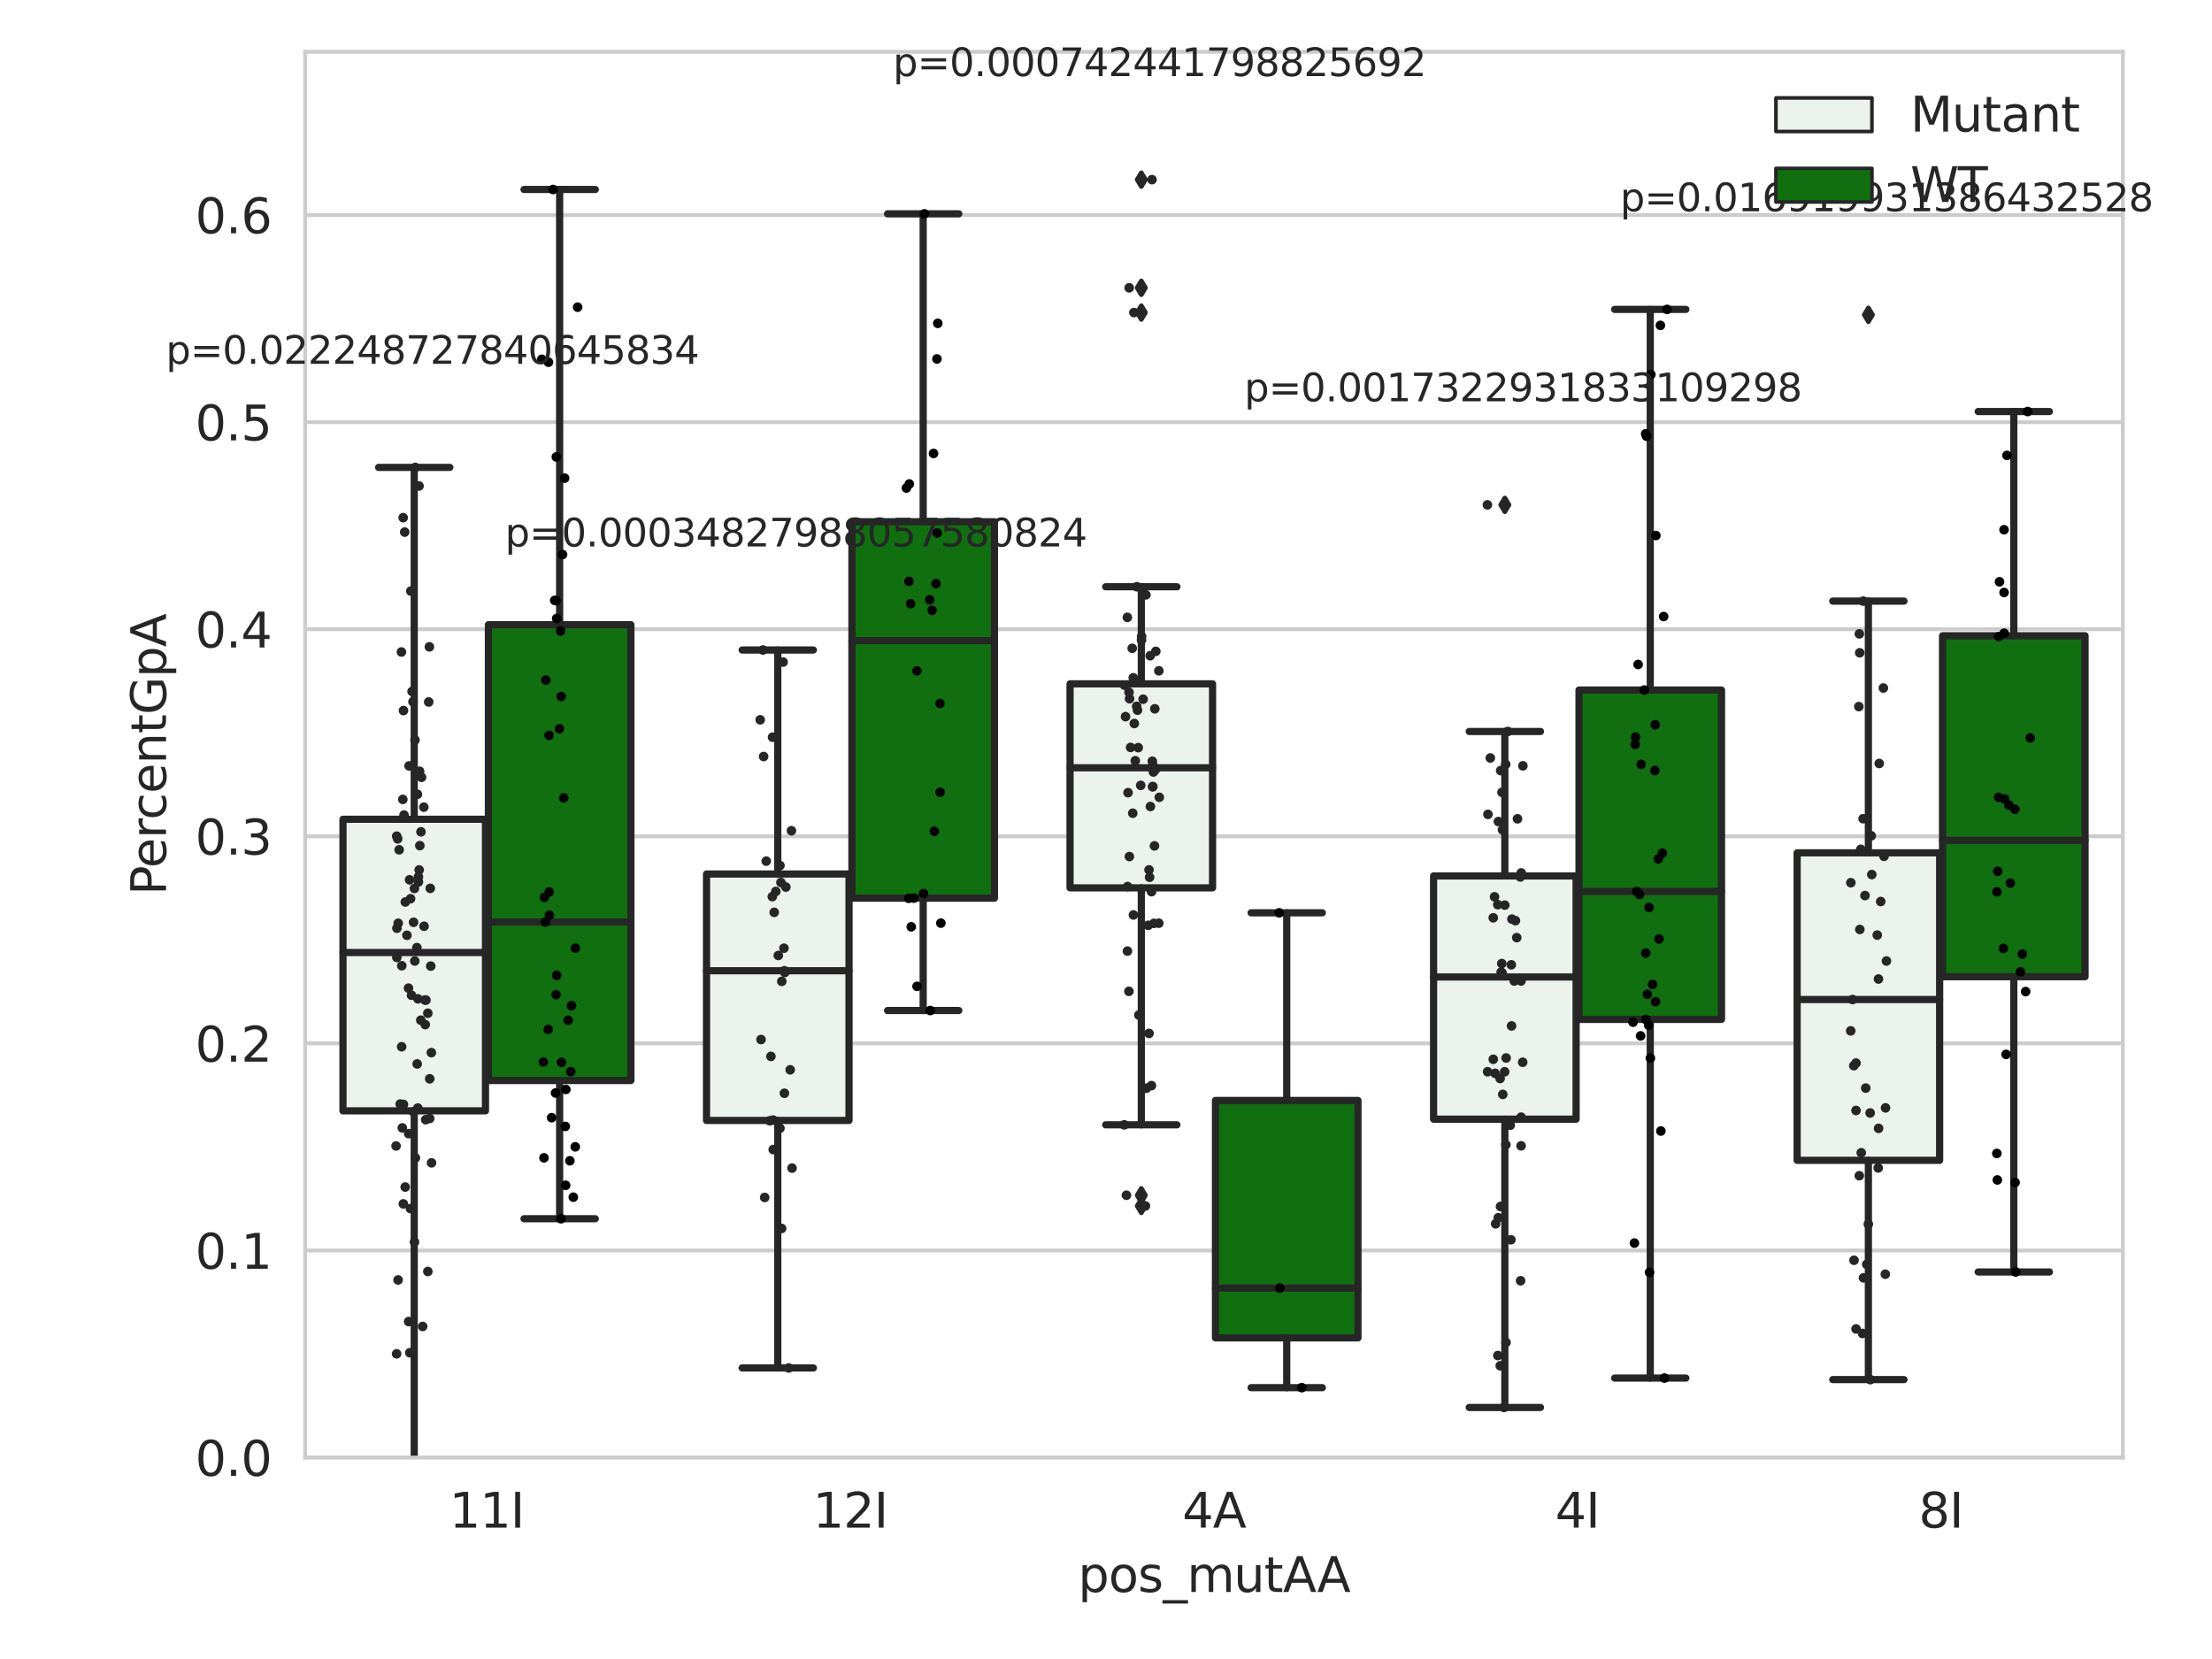 <?xml version="1.0" encoding="utf-8" standalone="no"?>
<!DOCTYPE svg PUBLIC "-//W3C//DTD SVG 1.1//EN"
  "http://www.w3.org/Graphics/SVG/1.1/DTD/svg11.dtd">
<svg xmlns:xlink="http://www.w3.org/1999/xlink" width="460.8pt" height="345.6pt" viewBox="0 0 460.8 345.6" xmlns="http://www.w3.org/2000/svg" version="1.1">
 <defs>
  <style type="text/css">*{stroke-linejoin: round; stroke-linecap: butt}</style>
 </defs>
 <g id="figure_1">
  <g id="patch_1">
   <path d="M 0 345.6 
L 460.8 345.6 
L 460.8 0 
L 0 0 
z
" style="fill: #ffffff"/>
  </g>
  <g id="axes_1">
   <g id="patch_2">
    <path d="M 63.571 303.64 
L 442.231 303.64 
L 442.231 10.8 
L 63.571 10.8 
z
" style="fill: #ffffff"/>
   </g>
   <g id="matplotlib.axis_1">
    <g id="xtick_1">
     <g id="text_1">
      <!-- 11I -->
      <g style="fill: #262626" transform="translate(93.6 318.238)scale(0.1 -0.1)">
       <defs>
        <path id="DejaVuSans-31" d="M 794 531 
L 1825 531 
L 1825 4091 
L 703 3866 
L 703 4441 
L 1819 4666 
L 2450 4666 
L 2450 531 
L 3481 531 
L 3481 0 
L 794 0 
L 794 531 
z
" transform="scale(0.016)"/>
        <path id="DejaVuSans-49" d="M 628 4666 
L 1259 4666 
L 1259 0 
L 628 0 
L 628 4666 
z
" transform="scale(0.016)"/>
       </defs>
       <use xlink:href="#DejaVuSans-31"/>
       <use xlink:href="#DejaVuSans-31" x="63.623"/>
       <use xlink:href="#DejaVuSans-49" x="127.246"/>
      </g>
     </g>
    </g>
    <g id="xtick_2">
     <g id="text_2">
      <!-- 12I -->
      <g style="fill: #262626" transform="translate(169.332 318.238)scale(0.1 -0.1)">
       <defs>
        <path id="DejaVuSans-32" d="M 1228 531 
L 3431 531 
L 3431 0 
L 469 0 
L 469 531 
Q 828 903 1448 1529 
Q 2069 2156 2228 2338 
Q 2531 2678 2651 2914 
Q 2772 3150 2772 3378 
Q 2772 3750 2511 3984 
Q 2250 4219 1831 4219 
Q 1534 4219 1204 4116 
Q 875 4013 500 3803 
L 500 4441 
Q 881 4594 1212 4672 
Q 1544 4750 1819 4750 
Q 2544 4750 2975 4387 
Q 3406 4025 3406 3419 
Q 3406 3131 3298 2873 
Q 3191 2616 2906 2266 
Q 2828 2175 2409 1742 
Q 1991 1309 1228 531 
z
" transform="scale(0.016)"/>
       </defs>
       <use xlink:href="#DejaVuSans-31"/>
       <use xlink:href="#DejaVuSans-32" x="63.623"/>
       <use xlink:href="#DejaVuSans-49" x="127.246"/>
      </g>
     </g>
    </g>
    <g id="xtick_3">
     <g id="text_3">
      <!-- 4A -->
      <g style="fill: #262626" transform="translate(246.299 318.238)scale(0.1 -0.1)">
       <defs>
        <path id="DejaVuSans-34" d="M 2419 4116 
L 825 1625 
L 2419 1625 
L 2419 4116 
z
M 2253 4666 
L 3047 4666 
L 3047 1625 
L 3713 1625 
L 3713 1100 
L 3047 1100 
L 3047 0 
L 2419 0 
L 2419 1100 
L 313 1100 
L 313 1709 
L 2253 4666 
z
" transform="scale(0.016)"/>
        <path id="DejaVuSans-41" d="M 2188 4044 
L 1331 1722 
L 3047 1722 
L 2188 4044 
z
M 1831 4666 
L 2547 4666 
L 4325 0 
L 3669 0 
L 3244 1197 
L 1141 1197 
L 716 0 
L 50 0 
L 1831 4666 
z
" transform="scale(0.016)"/>
       </defs>
       <use xlink:href="#DejaVuSans-34"/>
       <use xlink:href="#DejaVuSans-41" x="63.623"/>
      </g>
     </g>
    </g>
    <g id="xtick_4">
     <g id="text_4">
      <!-- 4I -->
      <g style="fill: #262626" transform="translate(323.977 318.238)scale(0.1 -0.1)">
       <use xlink:href="#DejaVuSans-34"/>
       <use xlink:href="#DejaVuSans-49" x="63.623"/>
      </g>
     </g>
    </g>
    <g id="xtick_5">
     <g id="text_5">
      <!-- 8I -->
      <g style="fill: #262626" transform="translate(399.709 318.238)scale(0.1 -0.1)">
       <defs>
        <path id="DejaVuSans-38" d="M 2034 2216 
Q 1584 2216 1326 1975 
Q 1069 1734 1069 1313 
Q 1069 891 1326 650 
Q 1584 409 2034 409 
Q 2484 409 2743 651 
Q 3003 894 3003 1313 
Q 3003 1734 2745 1975 
Q 2488 2216 2034 2216 
z
M 1403 2484 
Q 997 2584 770 2862 
Q 544 3141 544 3541 
Q 544 4100 942 4425 
Q 1341 4750 2034 4750 
Q 2731 4750 3128 4425 
Q 3525 4100 3525 3541 
Q 3525 3141 3298 2862 
Q 3072 2584 2669 2484 
Q 3125 2378 3379 2068 
Q 3634 1759 3634 1313 
Q 3634 634 3220 271 
Q 2806 -91 2034 -91 
Q 1263 -91 848 271 
Q 434 634 434 1313 
Q 434 1759 690 2068 
Q 947 2378 1403 2484 
z
M 1172 3481 
Q 1172 3119 1398 2916 
Q 1625 2713 2034 2713 
Q 2441 2713 2670 2916 
Q 2900 3119 2900 3481 
Q 2900 3844 2670 4047 
Q 2441 4250 2034 4250 
Q 1625 4250 1398 4047 
Q 1172 3844 1172 3481 
z
" transform="scale(0.016)"/>
       </defs>
       <use xlink:href="#DejaVuSans-38"/>
       <use xlink:href="#DejaVuSans-49" x="63.623"/>
      </g>
     </g>
    </g>
    <g id="text_6">
     <!-- pos_mutAA -->
     <g style="fill: #262626" transform="translate(224.585 331.638)scale(0.1 -0.1)">
      <defs>
       <path id="DejaVuSans-70" d="M 1159 525 
L 1159 -1331 
L 581 -1331 
L 581 3500 
L 1159 3500 
L 1159 2969 
Q 1341 3281 1617 3432 
Q 1894 3584 2278 3584 
Q 2916 3584 3314 3078 
Q 3713 2572 3713 1747 
Q 3713 922 3314 415 
Q 2916 -91 2278 -91 
Q 1894 -91 1617 61 
Q 1341 213 1159 525 
z
M 3116 1747 
Q 3116 2381 2855 2742 
Q 2594 3103 2138 3103 
Q 1681 3103 1420 2742 
Q 1159 2381 1159 1747 
Q 1159 1113 1420 752 
Q 1681 391 2138 391 
Q 2594 391 2855 752 
Q 3116 1113 3116 1747 
z
" transform="scale(0.016)"/>
       <path id="DejaVuSans-6f" d="M 1959 3097 
Q 1497 3097 1228 2736 
Q 959 2375 959 1747 
Q 959 1119 1226 758 
Q 1494 397 1959 397 
Q 2419 397 2687 759 
Q 2956 1122 2956 1747 
Q 2956 2369 2687 2733 
Q 2419 3097 1959 3097 
z
M 1959 3584 
Q 2709 3584 3137 3096 
Q 3566 2609 3566 1747 
Q 3566 888 3137 398 
Q 2709 -91 1959 -91 
Q 1206 -91 779 398 
Q 353 888 353 1747 
Q 353 2609 779 3096 
Q 1206 3584 1959 3584 
z
" transform="scale(0.016)"/>
       <path id="DejaVuSans-73" d="M 2834 3397 
L 2834 2853 
Q 2591 2978 2328 3040 
Q 2066 3103 1784 3103 
Q 1356 3103 1142 2972 
Q 928 2841 928 2578 
Q 928 2378 1081 2264 
Q 1234 2150 1697 2047 
L 1894 2003 
Q 2506 1872 2764 1633 
Q 3022 1394 3022 966 
Q 3022 478 2636 193 
Q 2250 -91 1575 -91 
Q 1294 -91 989 -36 
Q 684 19 347 128 
L 347 722 
Q 666 556 975 473 
Q 1284 391 1588 391 
Q 1994 391 2212 530 
Q 2431 669 2431 922 
Q 2431 1156 2273 1281 
Q 2116 1406 1581 1522 
L 1381 1569 
Q 847 1681 609 1914 
Q 372 2147 372 2553 
Q 372 3047 722 3315 
Q 1072 3584 1716 3584 
Q 2034 3584 2315 3537 
Q 2597 3491 2834 3397 
z
" transform="scale(0.016)"/>
       <path id="DejaVuSans-5f" d="M 3263 -1063 
L 3263 -1509 
L -63 -1509 
L -63 -1063 
L 3263 -1063 
z
" transform="scale(0.016)"/>
       <path id="DejaVuSans-6d" d="M 3328 2828 
Q 3544 3216 3844 3400 
Q 4144 3584 4550 3584 
Q 5097 3584 5394 3201 
Q 5691 2819 5691 2113 
L 5691 0 
L 5113 0 
L 5113 2094 
Q 5113 2597 4934 2840 
Q 4756 3084 4391 3084 
Q 3944 3084 3684 2787 
Q 3425 2491 3425 1978 
L 3425 0 
L 2847 0 
L 2847 2094 
Q 2847 2600 2669 2842 
Q 2491 3084 2119 3084 
Q 1678 3084 1418 2786 
Q 1159 2488 1159 1978 
L 1159 0 
L 581 0 
L 581 3500 
L 1159 3500 
L 1159 2956 
Q 1356 3278 1631 3431 
Q 1906 3584 2284 3584 
Q 2666 3584 2933 3390 
Q 3200 3197 3328 2828 
z
" transform="scale(0.016)"/>
       <path id="DejaVuSans-75" d="M 544 1381 
L 544 3500 
L 1119 3500 
L 1119 1403 
Q 1119 906 1312 657 
Q 1506 409 1894 409 
Q 2359 409 2629 706 
Q 2900 1003 2900 1516 
L 2900 3500 
L 3475 3500 
L 3475 0 
L 2900 0 
L 2900 538 
Q 2691 219 2414 64 
Q 2138 -91 1772 -91 
Q 1169 -91 856 284 
Q 544 659 544 1381 
z
M 1991 3584 
L 1991 3584 
z
" transform="scale(0.016)"/>
       <path id="DejaVuSans-74" d="M 1172 4494 
L 1172 3500 
L 2356 3500 
L 2356 3053 
L 1172 3053 
L 1172 1153 
Q 1172 725 1289 603 
Q 1406 481 1766 481 
L 2356 481 
L 2356 0 
L 1766 0 
Q 1100 0 847 248 
Q 594 497 594 1153 
L 594 3053 
L 172 3053 
L 172 3500 
L 594 3500 
L 594 4494 
L 1172 4494 
z
" transform="scale(0.016)"/>
      </defs>
      <use xlink:href="#DejaVuSans-70"/>
      <use xlink:href="#DejaVuSans-6f" x="63.477"/>
      <use xlink:href="#DejaVuSans-73" x="124.658"/>
      <use xlink:href="#DejaVuSans-5f" x="176.758"/>
      <use xlink:href="#DejaVuSans-6d" x="226.758"/>
      <use xlink:href="#DejaVuSans-75" x="324.17"/>
      <use xlink:href="#DejaVuSans-74" x="387.549"/>
      <use xlink:href="#DejaVuSans-41" x="426.758"/>
      <use xlink:href="#DejaVuSans-41" x="497.916"/>
     </g>
    </g>
   </g>
   <g id="matplotlib.axis_2">
    <g id="ytick_1">
     <g id="line2d_1">
      <path d="M 63.571 303.64 
L 442.231 303.64 
" clip-path="url(#p2ddc976257)" style="fill: none; stroke: #cccccc; stroke-width: 0.8; stroke-linecap: round"/>
     </g>
     <g id="text_7">
      <!-- 0.0 -->
      <g style="fill: #262626" transform="translate(40.668 307.439)scale(0.1 -0.1)">
       <defs>
        <path id="DejaVuSans-30" d="M 2034 4250 
Q 1547 4250 1301 3770 
Q 1056 3291 1056 2328 
Q 1056 1369 1301 889 
Q 1547 409 2034 409 
Q 2525 409 2770 889 
Q 3016 1369 3016 2328 
Q 3016 3291 2770 3770 
Q 2525 4250 2034 4250 
z
M 2034 4750 
Q 2819 4750 3233 4129 
Q 3647 3509 3647 2328 
Q 3647 1150 3233 529 
Q 2819 -91 2034 -91 
Q 1250 -91 836 529 
Q 422 1150 422 2328 
Q 422 3509 836 4129 
Q 1250 4750 2034 4750 
z
" transform="scale(0.016)"/>
        <path id="DejaVuSans-2e" d="M 684 794 
L 1344 794 
L 1344 0 
L 684 0 
L 684 794 
z
" transform="scale(0.016)"/>
       </defs>
       <use xlink:href="#DejaVuSans-30"/>
       <use xlink:href="#DejaVuSans-2e" x="63.623"/>
       <use xlink:href="#DejaVuSans-30" x="95.41"/>
      </g>
     </g>
    </g>
    <g id="ytick_2">
     <g id="line2d_2">
      <path d="M 63.571 260.5 
L 442.231 260.5 
" clip-path="url(#p2ddc976257)" style="fill: none; stroke: #cccccc; stroke-width: 0.8; stroke-linecap: round"/>
     </g>
     <g id="text_8">
      <!-- 0.1 -->
      <g style="fill: #262626" transform="translate(40.668 264.3)scale(0.1 -0.1)">
       <use xlink:href="#DejaVuSans-30"/>
       <use xlink:href="#DejaVuSans-2e" x="63.623"/>
       <use xlink:href="#DejaVuSans-31" x="95.41"/>
      </g>
     </g>
    </g>
    <g id="ytick_3">
     <g id="line2d_3">
      <path d="M 63.571 217.361 
L 442.231 217.361 
" clip-path="url(#p2ddc976257)" style="fill: none; stroke: #cccccc; stroke-width: 0.8; stroke-linecap: round"/>
     </g>
     <g id="text_9">
      <!-- 0.2 -->
      <g style="fill: #262626" transform="translate(40.668 221.16)scale(0.1 -0.1)">
       <use xlink:href="#DejaVuSans-30"/>
       <use xlink:href="#DejaVuSans-2e" x="63.623"/>
       <use xlink:href="#DejaVuSans-32" x="95.41"/>
      </g>
     </g>
    </g>
    <g id="ytick_4">
     <g id="line2d_4">
      <path d="M 63.571 174.221 
L 442.231 174.221 
" clip-path="url(#p2ddc976257)" style="fill: none; stroke: #cccccc; stroke-width: 0.8; stroke-linecap: round"/>
     </g>
     <g id="text_10">
      <!-- 0.3 -->
      <g style="fill: #262626" transform="translate(40.668 178.02)scale(0.1 -0.1)">
       <defs>
        <path id="DejaVuSans-33" d="M 2597 2516 
Q 3050 2419 3304 2112 
Q 3559 1806 3559 1356 
Q 3559 666 3084 287 
Q 2609 -91 1734 -91 
Q 1441 -91 1130 -33 
Q 819 25 488 141 
L 488 750 
Q 750 597 1062 519 
Q 1375 441 1716 441 
Q 2309 441 2620 675 
Q 2931 909 2931 1356 
Q 2931 1769 2642 2001 
Q 2353 2234 1838 2234 
L 1294 2234 
L 1294 2753 
L 1863 2753 
Q 2328 2753 2575 2939 
Q 2822 3125 2822 3475 
Q 2822 3834 2567 4026 
Q 2313 4219 1838 4219 
Q 1578 4219 1281 4162 
Q 984 4106 628 3988 
L 628 4550 
Q 988 4650 1302 4700 
Q 1616 4750 1894 4750 
Q 2613 4750 3031 4423 
Q 3450 4097 3450 3541 
Q 3450 3153 3228 2886 
Q 3006 2619 2597 2516 
z
" transform="scale(0.016)"/>
       </defs>
       <use xlink:href="#DejaVuSans-30"/>
       <use xlink:href="#DejaVuSans-2e" x="63.623"/>
       <use xlink:href="#DejaVuSans-33" x="95.41"/>
      </g>
     </g>
    </g>
    <g id="ytick_5">
     <g id="line2d_5">
      <path d="M 63.571 131.081 
L 442.231 131.081 
" clip-path="url(#p2ddc976257)" style="fill: none; stroke: #cccccc; stroke-width: 0.8; stroke-linecap: round"/>
     </g>
     <g id="text_11">
      <!-- 0.4 -->
      <g style="fill: #262626" transform="translate(40.668 134.881)scale(0.1 -0.1)">
       <use xlink:href="#DejaVuSans-30"/>
       <use xlink:href="#DejaVuSans-2e" x="63.623"/>
       <use xlink:href="#DejaVuSans-34" x="95.41"/>
      </g>
     </g>
    </g>
    <g id="ytick_6">
     <g id="line2d_6">
      <path d="M 63.571 87.942 
L 442.231 87.942 
" clip-path="url(#p2ddc976257)" style="fill: none; stroke: #cccccc; stroke-width: 0.8; stroke-linecap: round"/>
     </g>
     <g id="text_12">
      <!-- 0.5 -->
      <g style="fill: #262626" transform="translate(40.668 91.741)scale(0.1 -0.1)">
       <defs>
        <path id="DejaVuSans-35" d="M 691 4666 
L 3169 4666 
L 3169 4134 
L 1269 4134 
L 1269 2991 
Q 1406 3038 1543 3061 
Q 1681 3084 1819 3084 
Q 2600 3084 3056 2656 
Q 3513 2228 3513 1497 
Q 3513 744 3044 326 
Q 2575 -91 1722 -91 
Q 1428 -91 1123 -41 
Q 819 9 494 109 
L 494 744 
Q 775 591 1075 516 
Q 1375 441 1709 441 
Q 2250 441 2565 725 
Q 2881 1009 2881 1497 
Q 2881 1984 2565 2268 
Q 2250 2553 1709 2553 
Q 1456 2553 1204 2497 
Q 953 2441 691 2322 
L 691 4666 
z
" transform="scale(0.016)"/>
       </defs>
       <use xlink:href="#DejaVuSans-30"/>
       <use xlink:href="#DejaVuSans-2e" x="63.623"/>
       <use xlink:href="#DejaVuSans-35" x="95.41"/>
      </g>
     </g>
    </g>
    <g id="ytick_7">
     <g id="line2d_7">
      <path d="M 63.571 44.802 
L 442.231 44.802 
" clip-path="url(#p2ddc976257)" style="fill: none; stroke: #cccccc; stroke-width: 0.8; stroke-linecap: round"/>
     </g>
     <g id="text_13">
      <!-- 0.6 -->
      <g style="fill: #262626" transform="translate(40.668 48.601)scale(0.1 -0.1)">
       <defs>
        <path id="DejaVuSans-36" d="M 2113 2584 
Q 1688 2584 1439 2293 
Q 1191 2003 1191 1497 
Q 1191 994 1439 701 
Q 1688 409 2113 409 
Q 2538 409 2786 701 
Q 3034 994 3034 1497 
Q 3034 2003 2786 2293 
Q 2538 2584 2113 2584 
z
M 3366 4563 
L 3366 3988 
Q 3128 4100 2886 4159 
Q 2644 4219 2406 4219 
Q 1781 4219 1451 3797 
Q 1122 3375 1075 2522 
Q 1259 2794 1537 2939 
Q 1816 3084 2150 3084 
Q 2853 3084 3261 2657 
Q 3669 2231 3669 1497 
Q 3669 778 3244 343 
Q 2819 -91 2113 -91 
Q 1303 -91 875 529 
Q 447 1150 447 2328 
Q 447 3434 972 4092 
Q 1497 4750 2381 4750 
Q 2619 4750 2861 4703 
Q 3103 4656 3366 4563 
z
" transform="scale(0.016)"/>
       </defs>
       <use xlink:href="#DejaVuSans-30"/>
       <use xlink:href="#DejaVuSans-2e" x="63.623"/>
       <use xlink:href="#DejaVuSans-36" x="95.41"/>
      </g>
     </g>
    </g>
    <g id="text_14">
     <!-- PercentGpA -->
     <g style="fill: #262626" transform="translate(34.588 186.497)rotate(-90)scale(0.1 -0.1)">
      <defs>
       <path id="DejaVuSans-50" d="M 1259 4147 
L 1259 2394 
L 2053 2394 
Q 2494 2394 2734 2622 
Q 2975 2850 2975 3272 
Q 2975 3691 2734 3919 
Q 2494 4147 2053 4147 
L 1259 4147 
z
M 628 4666 
L 2053 4666 
Q 2838 4666 3239 4311 
Q 3641 3956 3641 3272 
Q 3641 2581 3239 2228 
Q 2838 1875 2053 1875 
L 1259 1875 
L 1259 0 
L 628 0 
L 628 4666 
z
" transform="scale(0.016)"/>
       <path id="DejaVuSans-65" d="M 3597 1894 
L 3597 1613 
L 953 1613 
Q 991 1019 1311 708 
Q 1631 397 2203 397 
Q 2534 397 2845 478 
Q 3156 559 3463 722 
L 3463 178 
Q 3153 47 2828 -22 
Q 2503 -91 2169 -91 
Q 1331 -91 842 396 
Q 353 884 353 1716 
Q 353 2575 817 3079 
Q 1281 3584 2069 3584 
Q 2775 3584 3186 3129 
Q 3597 2675 3597 1894 
z
M 3022 2063 
Q 3016 2534 2758 2815 
Q 2500 3097 2075 3097 
Q 1594 3097 1305 2825 
Q 1016 2553 972 2059 
L 3022 2063 
z
" transform="scale(0.016)"/>
       <path id="DejaVuSans-72" d="M 2631 2963 
Q 2534 3019 2420 3045 
Q 2306 3072 2169 3072 
Q 1681 3072 1420 2755 
Q 1159 2438 1159 1844 
L 1159 0 
L 581 0 
L 581 3500 
L 1159 3500 
L 1159 2956 
Q 1341 3275 1631 3429 
Q 1922 3584 2338 3584 
Q 2397 3584 2469 3576 
Q 2541 3569 2628 3553 
L 2631 2963 
z
" transform="scale(0.016)"/>
       <path id="DejaVuSans-63" d="M 3122 3366 
L 3122 2828 
Q 2878 2963 2633 3030 
Q 2388 3097 2138 3097 
Q 1578 3097 1268 2742 
Q 959 2388 959 1747 
Q 959 1106 1268 751 
Q 1578 397 2138 397 
Q 2388 397 2633 464 
Q 2878 531 3122 666 
L 3122 134 
Q 2881 22 2623 -34 
Q 2366 -91 2075 -91 
Q 1284 -91 818 406 
Q 353 903 353 1747 
Q 353 2603 823 3093 
Q 1294 3584 2113 3584 
Q 2378 3584 2631 3529 
Q 2884 3475 3122 3366 
z
" transform="scale(0.016)"/>
       <path id="DejaVuSans-6e" d="M 3513 2113 
L 3513 0 
L 2938 0 
L 2938 2094 
Q 2938 2591 2744 2837 
Q 2550 3084 2163 3084 
Q 1697 3084 1428 2787 
Q 1159 2491 1159 1978 
L 1159 0 
L 581 0 
L 581 3500 
L 1159 3500 
L 1159 2956 
Q 1366 3272 1645 3428 
Q 1925 3584 2291 3584 
Q 2894 3584 3203 3211 
Q 3513 2838 3513 2113 
z
" transform="scale(0.016)"/>
       <path id="DejaVuSans-47" d="M 3809 666 
L 3809 1919 
L 2778 1919 
L 2778 2438 
L 4434 2438 
L 4434 434 
Q 4069 175 3628 42 
Q 3188 -91 2688 -91 
Q 1594 -91 976 548 
Q 359 1188 359 2328 
Q 359 3472 976 4111 
Q 1594 4750 2688 4750 
Q 3144 4750 3555 4637 
Q 3966 4525 4313 4306 
L 4313 3634 
Q 3963 3931 3569 4081 
Q 3175 4231 2741 4231 
Q 1884 4231 1454 3753 
Q 1025 3275 1025 2328 
Q 1025 1384 1454 906 
Q 1884 428 2741 428 
Q 3075 428 3337 486 
Q 3600 544 3809 666 
z
" transform="scale(0.016)"/>
      </defs>
      <use xlink:href="#DejaVuSans-50"/>
      <use xlink:href="#DejaVuSans-65" x="56.678"/>
      <use xlink:href="#DejaVuSans-72" x="118.201"/>
      <use xlink:href="#DejaVuSans-63" x="157.064"/>
      <use xlink:href="#DejaVuSans-65" x="212.045"/>
      <use xlink:href="#DejaVuSans-6e" x="273.568"/>
      <use xlink:href="#DejaVuSans-74" x="336.947"/>
      <use xlink:href="#DejaVuSans-47" x="376.156"/>
      <use xlink:href="#DejaVuSans-70" x="453.646"/>
      <use xlink:href="#DejaVuSans-41" x="517.123"/>
     </g>
    </g>
   </g>
   <g id="patch_3">
    <path d="M 71.447 231.411 
L 101.134 231.411 
L 101.134 170.663 
L 71.447 170.663 
L 71.447 231.411 
z
" clip-path="url(#p2ddc976257)" style="fill: #ecf2ec; stroke: #262626; stroke-width: 1.5; stroke-linejoin: miter"/>
   </g>
   <g id="patch_4">
    <path d="M 101.74 225.091 
L 131.427 225.091 
L 131.427 130.136 
L 101.74 130.136 
L 101.74 225.091 
z
" clip-path="url(#p2ddc976257)" style="fill: #107010; stroke: #262626; stroke-width: 1.5; stroke-linejoin: miter"/>
   </g>
   <g id="patch_5">
    <path d="M 147.179 233.406 
L 176.866 233.406 
L 176.866 182.072 
L 147.179 182.072 
L 147.179 233.406 
z
" clip-path="url(#p2ddc976257)" style="fill: #ecf2ec; stroke: #262626; stroke-width: 1.5; stroke-linejoin: miter"/>
   </g>
   <g id="patch_6">
    <path d="M 177.472 187.108 
L 207.159 187.108 
L 207.159 108.69 
L 177.472 108.69 
L 177.472 187.108 
z
" clip-path="url(#p2ddc976257)" style="fill: #107010; stroke: #262626; stroke-width: 1.5; stroke-linejoin: miter"/>
   </g>
   <g id="patch_7">
    <path d="M 222.911 184.954 
L 252.598 184.954 
L 252.598 142.455 
L 222.911 142.455 
L 222.911 184.954 
z
" clip-path="url(#p2ddc976257)" style="fill: #ecf2ec; stroke: #262626; stroke-width: 1.5; stroke-linejoin: miter"/>
   </g>
   <g id="patch_8">
    <path d="M 253.204 278.701 
L 282.891 278.701 
L 282.891 229.241 
L 253.204 229.241 
L 253.204 278.701 
z
" clip-path="url(#p2ddc976257)" style="fill: #107010; stroke: #262626; stroke-width: 1.5; stroke-linejoin: miter"/>
   </g>
   <g id="patch_9">
    <path d="M 298.643 233.146 
L 328.33 233.146 
L 328.33 182.473 
L 298.643 182.473 
L 298.643 233.146 
z
" clip-path="url(#p2ddc976257)" style="fill: #ecf2ec; stroke: #262626; stroke-width: 1.5; stroke-linejoin: miter"/>
   </g>
   <g id="patch_10">
    <path d="M 328.936 212.359 
L 358.623 212.359 
L 358.623 143.749 
L 328.936 143.749 
L 328.936 212.359 
z
" clip-path="url(#p2ddc976257)" style="fill: #107010; stroke: #262626; stroke-width: 1.5; stroke-linejoin: miter"/>
   </g>
   <g id="patch_11">
    <path d="M 374.375 241.721 
L 404.062 241.721 
L 404.062 177.659 
L 374.375 177.659 
L 374.375 241.721 
z
" clip-path="url(#p2ddc976257)" style="fill: #ecf2ec; stroke: #262626; stroke-width: 1.5; stroke-linejoin: miter"/>
   </g>
   <g id="patch_12">
    <path d="M 404.668 203.464 
L 434.355 203.464 
L 434.355 132.435 
L 404.668 132.435 
L 404.668 203.464 
z
" clip-path="url(#p2ddc976257)" style="fill: #107010; stroke: #262626; stroke-width: 1.5; stroke-linejoin: miter"/>
   </g>
   <g id="patch_13">
    <path d="M 101.437 303.64 
L 101.437 303.64 
L 101.437 303.64 
L 101.437 303.64 
z
" clip-path="url(#p2ddc976257)" style="fill: #ecf2ec; stroke: #262626; stroke-width: 0.75; stroke-linejoin: miter"/>
   </g>
   <g id="patch_14">
    <path d="M 101.437 303.64 
L 101.437 303.64 
L 101.437 303.64 
L 101.437 303.64 
z
" clip-path="url(#p2ddc976257)" style="fill: #107010; stroke: #262626; stroke-width: 0.75; stroke-linejoin: miter"/>
   </g>
   <g id="PathCollection_1"/>
   <g id="PathCollection_2"/>
   <g id="line2d_8">
    <path d="M 86.291 231.411 
L 86.291 308.644 
" clip-path="url(#p2ddc976257)" style="fill: none; stroke: #262626; stroke-width: 1.5; stroke-linecap: round"/>
   </g>
   <g id="line2d_9">
    <path d="M 86.291 170.663 
L 86.291 97.366 
" clip-path="url(#p2ddc976257)" style="fill: none; stroke: #262626; stroke-width: 1.5; stroke-linecap: round"/>
   </g>
   <g id="line2d_10">
    <path d="M 78.869 308.644 
L 93.713 308.644 
" clip-path="url(#p2ddc976257)" style="fill: none; stroke: #262626; stroke-width: 1.5; stroke-linecap: round"/>
   </g>
   <g id="line2d_11">
    <path d="M 78.869 97.366 
L 93.713 97.366 
" clip-path="url(#p2ddc976257)" style="fill: none; stroke: #262626; stroke-width: 1.5; stroke-linecap: round"/>
   </g>
   <g id="line2d_12"/>
   <g id="line2d_13">
    <path d="M 116.584 225.091 
L 116.584 253.883 
" clip-path="url(#p2ddc976257)" style="fill: none; stroke: #262626; stroke-width: 1.5; stroke-linecap: round"/>
   </g>
   <g id="line2d_14">
    <path d="M 116.584 130.136 
L 116.584 39.473 
" clip-path="url(#p2ddc976257)" style="fill: none; stroke: #262626; stroke-width: 1.5; stroke-linecap: round"/>
   </g>
   <g id="line2d_15">
    <path d="M 109.162 253.883 
L 124.005 253.883 
" clip-path="url(#p2ddc976257)" style="fill: none; stroke: #262626; stroke-width: 1.5; stroke-linecap: round"/>
   </g>
   <g id="line2d_16">
    <path d="M 109.162 39.473 
L 124.005 39.473 
" clip-path="url(#p2ddc976257)" style="fill: none; stroke: #262626; stroke-width: 1.5; stroke-linecap: round"/>
   </g>
   <g id="line2d_17"/>
   <g id="line2d_18">
    <path d="M 162.023 233.406 
L 162.023 284.97 
" clip-path="url(#p2ddc976257)" style="fill: none; stroke: #262626; stroke-width: 1.5; stroke-linecap: round"/>
   </g>
   <g id="line2d_19">
    <path d="M 162.023 182.072 
L 162.023 135.408 
" clip-path="url(#p2ddc976257)" style="fill: none; stroke: #262626; stroke-width: 1.5; stroke-linecap: round"/>
   </g>
   <g id="line2d_20">
    <path d="M 154.601 284.97 
L 169.444 284.97 
" clip-path="url(#p2ddc976257)" style="fill: none; stroke: #262626; stroke-width: 1.5; stroke-linecap: round"/>
   </g>
   <g id="line2d_21">
    <path d="M 154.601 135.408 
L 169.444 135.408 
" clip-path="url(#p2ddc976257)" style="fill: none; stroke: #262626; stroke-width: 1.5; stroke-linecap: round"/>
   </g>
   <g id="line2d_22">
    <defs>
     <path id="m6be4436971" d="M -0 1.414 
L 0.849 0 
L 0 -1.414 
L -0.849 -0 
z
" style="stroke: #262626; stroke-linejoin: miter"/>
    </defs>
    <g clip-path="url(#p2ddc976257)">
     <use xlink:href="#m6be4436971" x="162.023" y="327.737" style="fill: #262626; stroke: #262626; stroke-linejoin: miter"/>
    </g>
   </g>
   <g id="line2d_23">
    <path d="M 192.315 187.108 
L 192.315 210.511 
" clip-path="url(#p2ddc976257)" style="fill: none; stroke: #262626; stroke-width: 1.5; stroke-linecap: round"/>
   </g>
   <g id="line2d_24">
    <path d="M 192.315 108.69 
L 192.315 44.547 
" clip-path="url(#p2ddc976257)" style="fill: none; stroke: #262626; stroke-width: 1.5; stroke-linecap: round"/>
   </g>
   <g id="line2d_25">
    <path d="M 184.894 210.511 
L 199.737 210.511 
" clip-path="url(#p2ddc976257)" style="fill: none; stroke: #262626; stroke-width: 1.5; stroke-linecap: round"/>
   </g>
   <g id="line2d_26">
    <path d="M 184.894 44.547 
L 199.737 44.547 
" clip-path="url(#p2ddc976257)" style="fill: none; stroke: #262626; stroke-width: 1.5; stroke-linecap: round"/>
   </g>
   <g id="line2d_27">
    <g clip-path="url(#p2ddc976257)">
     <use xlink:href="#m6be4436971" x="192.315" y="381.715" style="fill: #262626; stroke: #262626; stroke-linejoin: miter"/>
    </g>
   </g>
   <g id="line2d_28">
    <path d="M 237.755 184.954 
L 237.755 234.321 
" clip-path="url(#p2ddc976257)" style="fill: none; stroke: #262626; stroke-width: 1.5; stroke-linecap: round"/>
   </g>
   <g id="line2d_29">
    <path d="M 237.755 142.455 
L 237.755 122.232 
" clip-path="url(#p2ddc976257)" style="fill: none; stroke: #262626; stroke-width: 1.5; stroke-linecap: round"/>
   </g>
   <g id="line2d_30">
    <path d="M 230.333 234.321 
L 245.176 234.321 
" clip-path="url(#p2ddc976257)" style="fill: none; stroke: #262626; stroke-width: 1.5; stroke-linecap: round"/>
   </g>
   <g id="line2d_31">
    <path d="M 230.333 122.232 
L 245.176 122.232 
" clip-path="url(#p2ddc976257)" style="fill: none; stroke: #262626; stroke-width: 1.5; stroke-linecap: round"/>
   </g>
   <g id="line2d_32">
    <g clip-path="url(#p2ddc976257)">
     <use xlink:href="#m6be4436971" x="237.755" y="248.991" style="fill: #262626; stroke: #262626; stroke-linejoin: miter"/>
     <use xlink:href="#m6be4436971" x="237.755" y="251.22" style="fill: #262626; stroke: #262626; stroke-linejoin: miter"/>
     <use xlink:href="#m6be4436971" x="237.755" y="65.112" style="fill: #262626; stroke: #262626; stroke-linejoin: miter"/>
     <use xlink:href="#m6be4436971" x="237.755" y="37.422" style="fill: #262626; stroke: #262626; stroke-linejoin: miter"/>
     <use xlink:href="#m6be4436971" x="237.755" y="59.953" style="fill: #262626; stroke: #262626; stroke-linejoin: miter"/>
    </g>
   </g>
   <g id="line2d_33">
    <path d="M 268.047 278.701 
L 268.047 289.074 
" clip-path="url(#p2ddc976257)" style="fill: none; stroke: #262626; stroke-width: 1.5; stroke-linecap: round"/>
   </g>
   <g id="line2d_34">
    <path d="M 268.047 229.241 
L 268.047 190.154 
" clip-path="url(#p2ddc976257)" style="fill: none; stroke: #262626; stroke-width: 1.5; stroke-linecap: round"/>
   </g>
   <g id="line2d_35">
    <path d="M 260.626 289.074 
L 275.469 289.074 
" clip-path="url(#p2ddc976257)" style="fill: none; stroke: #262626; stroke-width: 1.5; stroke-linecap: round"/>
   </g>
   <g id="line2d_36">
    <path d="M 260.626 190.154 
L 275.469 190.154 
" clip-path="url(#p2ddc976257)" style="fill: none; stroke: #262626; stroke-width: 1.5; stroke-linecap: round"/>
   </g>
   <g id="line2d_37"/>
   <g id="line2d_38">
    <path d="M 313.486 233.146 
L 313.486 293.2 
" clip-path="url(#p2ddc976257)" style="fill: none; stroke: #262626; stroke-width: 1.5; stroke-linecap: round"/>
   </g>
   <g id="line2d_39">
    <path d="M 313.486 182.473 
L 313.486 152.38 
" clip-path="url(#p2ddc976257)" style="fill: none; stroke: #262626; stroke-width: 1.5; stroke-linecap: round"/>
   </g>
   <g id="line2d_40">
    <path d="M 306.065 293.2 
L 320.908 293.2 
" clip-path="url(#p2ddc976257)" style="fill: none; stroke: #262626; stroke-width: 1.5; stroke-linecap: round"/>
   </g>
   <g id="line2d_41">
    <path d="M 306.065 152.38 
L 320.908 152.38 
" clip-path="url(#p2ddc976257)" style="fill: none; stroke: #262626; stroke-width: 1.5; stroke-linecap: round"/>
   </g>
   <g id="line2d_42">
    <g clip-path="url(#p2ddc976257)">
     <use xlink:href="#m6be4436971" x="313.486" y="105.17" style="fill: #262626; stroke: #262626; stroke-linejoin: miter"/>
    </g>
   </g>
   <g id="line2d_43">
    <path d="M 343.779 212.359 
L 343.779 287.078 
" clip-path="url(#p2ddc976257)" style="fill: none; stroke: #262626; stroke-width: 1.5; stroke-linecap: round"/>
   </g>
   <g id="line2d_44">
    <path d="M 343.779 143.749 
L 343.779 64.456 
" clip-path="url(#p2ddc976257)" style="fill: none; stroke: #262626; stroke-width: 1.5; stroke-linecap: round"/>
   </g>
   <g id="line2d_45">
    <path d="M 336.358 287.078 
L 351.201 287.078 
" clip-path="url(#p2ddc976257)" style="fill: none; stroke: #262626; stroke-width: 1.5; stroke-linecap: round"/>
   </g>
   <g id="line2d_46">
    <path d="M 336.358 64.456 
L 351.201 64.456 
" clip-path="url(#p2ddc976257)" style="fill: none; stroke: #262626; stroke-width: 1.5; stroke-linecap: round"/>
   </g>
   <g id="line2d_47"/>
   <g id="line2d_48">
    <path d="M 389.218 241.721 
L 389.218 287.395 
" clip-path="url(#p2ddc976257)" style="fill: none; stroke: #262626; stroke-width: 1.5; stroke-linecap: round"/>
   </g>
   <g id="line2d_49">
    <path d="M 389.218 177.659 
L 389.218 125.22 
" clip-path="url(#p2ddc976257)" style="fill: none; stroke: #262626; stroke-width: 1.5; stroke-linecap: round"/>
   </g>
   <g id="line2d_50">
    <path d="M 381.797 287.395 
L 396.64 287.395 
" clip-path="url(#p2ddc976257)" style="fill: none; stroke: #262626; stroke-width: 1.5; stroke-linecap: round"/>
   </g>
   <g id="line2d_51">
    <path d="M 381.797 125.22 
L 396.64 125.22 
" clip-path="url(#p2ddc976257)" style="fill: none; stroke: #262626; stroke-width: 1.5; stroke-linecap: round"/>
   </g>
   <g id="line2d_52">
    <g clip-path="url(#p2ddc976257)">
     <use xlink:href="#m6be4436971" x="389.218" y="65.581" style="fill: #262626; stroke: #262626; stroke-linejoin: miter"/>
    </g>
   </g>
   <g id="line2d_53">
    <path d="M 419.511 203.464 
L 419.511 264.974 
" clip-path="url(#p2ddc976257)" style="fill: none; stroke: #262626; stroke-width: 1.5; stroke-linecap: round"/>
   </g>
   <g id="line2d_54">
    <path d="M 419.511 132.435 
L 419.511 85.73 
" clip-path="url(#p2ddc976257)" style="fill: none; stroke: #262626; stroke-width: 1.5; stroke-linecap: round"/>
   </g>
   <g id="line2d_55">
    <path d="M 412.089 264.974 
L 426.933 264.974 
" clip-path="url(#p2ddc976257)" style="fill: none; stroke: #262626; stroke-width: 1.5; stroke-linecap: round"/>
   </g>
   <g id="line2d_56">
    <path d="M 412.089 85.73 
L 426.933 85.73 
" clip-path="url(#p2ddc976257)" style="fill: none; stroke: #262626; stroke-width: 1.5; stroke-linecap: round"/>
   </g>
   <g id="line2d_57"/>
   <g id="line2d_58">
    <path d="M 71.447 198.431 
L 101.134 198.431 
" clip-path="url(#p2ddc976257)" style="fill: none; stroke: #262626; stroke-width: 1.5; stroke-linecap: round"/>
   </g>
   <g id="line2d_59">
    <path d="M 101.74 192.077 
L 131.427 192.077 
" clip-path="url(#p2ddc976257)" style="fill: none; stroke: #262626; stroke-width: 1.5; stroke-linecap: round"/>
   </g>
   <g id="line2d_60">
    <path d="M 147.179 202.223 
L 176.866 202.223 
" clip-path="url(#p2ddc976257)" style="fill: none; stroke: #262626; stroke-width: 1.5; stroke-linecap: round"/>
   </g>
   <g id="line2d_61">
    <path d="M 177.472 133.455 
L 207.159 133.455 
" clip-path="url(#p2ddc976257)" style="fill: none; stroke: #262626; stroke-width: 1.5; stroke-linecap: round"/>
   </g>
   <g id="line2d_62">
    <path d="M 222.911 159.939 
L 252.598 159.939 
" clip-path="url(#p2ddc976257)" style="fill: none; stroke: #262626; stroke-width: 1.5; stroke-linecap: round"/>
   </g>
   <g id="line2d_63">
    <path d="M 253.204 268.328 
L 282.891 268.328 
" clip-path="url(#p2ddc976257)" style="fill: none; stroke: #262626; stroke-width: 1.5; stroke-linecap: round"/>
   </g>
   <g id="line2d_64">
    <path d="M 298.643 203.521 
L 328.33 203.521 
" clip-path="url(#p2ddc976257)" style="fill: none; stroke: #262626; stroke-width: 1.5; stroke-linecap: round"/>
   </g>
   <g id="line2d_65">
    <path d="M 328.936 185.706 
L 358.623 185.706 
" clip-path="url(#p2ddc976257)" style="fill: none; stroke: #262626; stroke-width: 1.5; stroke-linecap: round"/>
   </g>
   <g id="line2d_66">
    <path d="M 374.375 208.222 
L 404.062 208.222 
" clip-path="url(#p2ddc976257)" style="fill: none; stroke: #262626; stroke-width: 1.5; stroke-linecap: round"/>
   </g>
   <g id="line2d_67">
    <path d="M 404.668 175.05 
L 434.355 175.05 
" clip-path="url(#p2ddc976257)" style="fill: none; stroke: #262626; stroke-width: 1.5; stroke-linecap: round"/>
   </g>
   <g id="patch_15">
    <path d="M 63.571 303.64 
L 63.571 10.8 
" style="fill: none; stroke: #cccccc; stroke-width: 0.8; stroke-linejoin: miter; stroke-linecap: square"/>
   </g>
   <g id="patch_16">
    <path d="M 442.231 303.64 
L 442.231 10.8 
" style="fill: none; stroke: #cccccc; stroke-width: 0.8; stroke-linejoin: miter; stroke-linecap: square"/>
   </g>
   <g id="patch_17">
    <path d="M 63.571 303.64 
L 442.231 303.64 
" style="fill: none; stroke: #cccccc; stroke-width: 0.8; stroke-linejoin: miter; stroke-linecap: square"/>
   </g>
   <g id="patch_18">
    <path d="M 63.571 10.8 
L 442.231 10.8 
" style="fill: none; stroke: #cccccc; stroke-width: 0.8; stroke-linejoin: miter; stroke-linecap: square"/>
   </g>
   <g id="PathCollection_3">
    <defs>
     <path id="C0_0_a876462053" d="M 0 1 
C 0.265 1 0.52 0.895 0.707 0.707 
C 0.895 0.52 1 0.265 1 -0 
C 1 -0.265 0.895 -0.52 0.707 -0.707 
C 0.52 -0.895 0.265 -1 0 -1 
C -0.265 -1 -0.52 -0.895 -0.707 -0.707 
C -0.895 -0.52 -1 -0.265 -1 0 
C -1 0.265 -0.895 0.52 -0.707 0.707 
C -0.52 0.895 -0.265 1 0 1 
z
"/>
    </defs>
    <g clip-path="url(#p2ddc976257)">
     <use xlink:href="#C0_0_a876462053" x="83.913" y="166.528" style="fill: #262626"/>
    </g>
    <g clip-path="url(#p2ddc976257)">
     <use xlink:href="#C0_0_a876462053" x="82.926" y="266.638" style="fill: #262626"/>
    </g>
    <g clip-path="url(#p2ddc976257)">
     <use xlink:href="#C0_0_a876462053" x="88.339" y="192.955" style="fill: #262626"/>
    </g>
    <g clip-path="url(#p2ddc976257)">
     <use xlink:href="#C0_0_a876462053" x="87.659" y="212.526" style="fill: #262626"/>
    </g>
    <g clip-path="url(#p2ddc976257)">
     <use xlink:href="#C0_0_a876462053" x="89.52" y="308.644" style="fill: #262626"/>
    </g>
    <g clip-path="url(#p2ddc976257)">
     <use xlink:href="#C0_0_a876462053" x="86.343" y="258.726" style="fill: #262626"/>
    </g>
    <g clip-path="url(#p2ddc976257)">
     <use xlink:href="#C0_0_a876462053" x="84.026" y="250.79" style="fill: #262626"/>
    </g>
    <g clip-path="url(#p2ddc976257)">
     <use xlink:href="#C0_0_a876462053" x="85.724" y="207.333" style="fill: #262626"/>
    </g>
    <g clip-path="url(#p2ddc976257)">
     <use xlink:href="#C0_0_a876462053" x="84.41" y="247.281" style="fill: #262626"/>
    </g>
    <g clip-path="url(#p2ddc976257)">
     <use xlink:href="#C0_0_a876462053" x="84.439" y="187.899" style="fill: #262626"/>
    </g>
    <g clip-path="url(#p2ddc976257)">
     <use xlink:href="#C0_0_a876462053" x="82.509" y="238.724" style="fill: #262626"/>
    </g>
    <g clip-path="url(#p2ddc976257)">
     <use xlink:href="#C0_0_a876462053" x="83.806" y="234.961" style="fill: #262626"/>
    </g>
    <g clip-path="url(#p2ddc976257)">
     <use xlink:href="#C0_0_a876462053" x="87.406" y="160.665" style="fill: #262626"/>
    </g>
    <g clip-path="url(#p2ddc976257)">
     <use xlink:href="#C0_0_a876462053" x="85.139" y="236.163" style="fill: #262626"/>
    </g>
    <g clip-path="url(#p2ddc976257)">
     <use xlink:href="#C0_0_a876462053" x="85.851" y="144.034" style="fill: #262626"/>
    </g>
    <g clip-path="url(#p2ddc976257)">
     <use xlink:href="#C0_0_a876462053" x="85.528" y="187.215" style="fill: #262626"/>
    </g>
    <g clip-path="url(#p2ddc976257)">
     <use xlink:href="#C0_0_a876462053" x="83.626" y="135.816" style="fill: #262626"/>
    </g>
    <g clip-path="url(#p2ddc976257)">
     <use xlink:href="#C0_0_a876462053" x="88.05" y="276.324" style="fill: #262626"/>
    </g>
    <g clip-path="url(#p2ddc976257)">
     <use xlink:href="#C0_0_a876462053" x="85.101" y="205.85" style="fill: #262626"/>
    </g>
    <g clip-path="url(#p2ddc976257)">
     <use xlink:href="#C0_0_a876462053" x="89.124" y="211.076" style="fill: #262626"/>
    </g>
    <g clip-path="url(#p2ddc976257)">
     <use xlink:href="#C0_0_a876462053" x="85.221" y="159.554" style="fill: #262626"/>
    </g>
    <g clip-path="url(#p2ddc976257)">
     <use xlink:href="#C0_0_a876462053" x="87.292" y="101.243" style="fill: #262626"/>
    </g>
    <g clip-path="url(#p2ddc976257)">
     <use xlink:href="#C0_0_a876462053" x="88.73" y="208.333" style="fill: #262626"/>
    </g>
    <g clip-path="url(#p2ddc976257)">
     <use xlink:href="#C0_0_a876462053" x="82.954" y="192.331" style="fill: #262626"/>
    </g>
    <g clip-path="url(#p2ddc976257)">
     <use xlink:href="#C0_0_a876462053" x="89.129" y="264.872" style="fill: #262626"/>
    </g>
    <g clip-path="url(#p2ddc976257)">
     <use xlink:href="#C0_0_a876462053" x="86.905" y="221.639" style="fill: #262626"/>
    </g>
    <g clip-path="url(#p2ddc976257)">
     <use xlink:href="#C0_0_a876462053" x="84.307" y="110.847" style="fill: #262626"/>
    </g>
    <g clip-path="url(#p2ddc976257)">
     <use xlink:href="#C0_0_a876462053" x="88.847" y="305.133" style="fill: #262626"/>
    </g>
    <g clip-path="url(#p2ddc976257)">
     <use xlink:href="#C0_0_a876462053" x="87.062" y="208.074" style="fill: #262626"/>
    </g>
    <g clip-path="url(#p2ddc976257)">
     <use xlink:href="#C0_0_a876462053" x="86.036" y="146.19" style="fill: #262626"/>
    </g>
    <g clip-path="url(#p2ddc976257)">
     <use xlink:href="#C0_0_a876462053" x="87.694" y="173.29" style="fill: #262626"/>
    </g>
    <g clip-path="url(#p2ddc976257)">
     <use xlink:href="#C0_0_a876462053" x="85.124" y="275.306" style="fill: #262626"/>
    </g>
    <g clip-path="url(#p2ddc976257)">
     <use xlink:href="#C0_0_a876462053" x="89.863" y="219.285" style="fill: #262626"/>
    </g>
    <g clip-path="url(#p2ddc976257)">
     <use xlink:href="#C0_0_a876462053" x="86.154" y="192.133" style="fill: #262626"/>
    </g>
    <g clip-path="url(#p2ddc976257)">
     <use xlink:href="#C0_0_a876462053" x="85.502" y="251.763" style="fill: #262626"/>
    </g>
    <g clip-path="url(#p2ddc976257)">
     <use xlink:href="#C0_0_a876462053" x="89.733" y="201.255" style="fill: #262626"/>
    </g>
    <g clip-path="url(#p2ddc976257)">
     <use xlink:href="#C0_0_a876462053" x="86.453" y="154.147" style="fill: #262626"/>
    </g>
    <g clip-path="url(#p2ddc976257)">
     <use xlink:href="#C0_0_a876462053" x="89.307" y="146.232" style="fill: #262626"/>
    </g>
    <g clip-path="url(#p2ddc976257)">
     <use xlink:href="#C0_0_a876462053" x="87.354" y="161.352" style="fill: #262626"/>
    </g>
    <g clip-path="url(#p2ddc976257)">
     <use xlink:href="#C0_0_a876462053" x="86.845" y="197.406" style="fill: #262626"/>
    </g>
    <g clip-path="url(#p2ddc976257)">
     <use xlink:href="#C0_0_a876462053" x="88.523" y="208.323" style="fill: #262626"/>
    </g>
    <g clip-path="url(#p2ddc976257)">
     <use xlink:href="#C0_0_a876462053" x="85.588" y="123.137" style="fill: #262626"/>
    </g>
    <g clip-path="url(#p2ddc976257)">
     <use xlink:href="#C0_0_a876462053" x="86.954" y="165.468" style="fill: #262626"/>
    </g>
    <g clip-path="url(#p2ddc976257)">
     <use xlink:href="#C0_0_a876462053" x="85.315" y="183.283" style="fill: #262626"/>
    </g>
    <g clip-path="url(#p2ddc976257)">
     <use xlink:href="#C0_0_a876462053" x="84.165" y="169.788" style="fill: #262626"/>
    </g>
    <g clip-path="url(#p2ddc976257)">
     <use xlink:href="#C0_0_a876462053" x="85.37" y="281.796" style="fill: #262626"/>
    </g>
    <g clip-path="url(#p2ddc976257)">
     <use xlink:href="#C0_0_a876462053" x="83.699" y="201.181" style="fill: #262626"/>
    </g>
    <g clip-path="url(#p2ddc976257)">
     <use xlink:href="#C0_0_a876462053" x="88.682" y="233.251" style="fill: #262626"/>
    </g>
    <g clip-path="url(#p2ddc976257)">
     <use xlink:href="#C0_0_a876462053" x="82.688" y="193.369" style="fill: #262626"/>
    </g>
    <g clip-path="url(#p2ddc976257)">
     <use xlink:href="#C0_0_a876462053" x="86.539" y="241.218" style="fill: #262626"/>
    </g>
    <g clip-path="url(#p2ddc976257)">
     <use xlink:href="#C0_0_a876462053" x="84.053" y="148.024" style="fill: #262626"/>
    </g>
    <g clip-path="url(#p2ddc976257)">
     <use xlink:href="#C0_0_a876462053" x="89.509" y="233.002" style="fill: #262626"/>
    </g>
    <g clip-path="url(#p2ddc976257)">
     <use xlink:href="#C0_0_a876462053" x="89.896" y="242.243" style="fill: #262626"/>
    </g>
    <g clip-path="url(#p2ddc976257)">
     <use xlink:href="#C0_0_a876462053" x="84.771" y="194.836" style="fill: #262626"/>
    </g>
    <g clip-path="url(#p2ddc976257)">
     <use xlink:href="#C0_0_a876462053" x="86.332" y="185.08" style="fill: #262626"/>
    </g>
    <g clip-path="url(#p2ddc976257)">
     <use xlink:href="#C0_0_a876462053" x="82.845" y="174.748" style="fill: #262626"/>
    </g>
    <g clip-path="url(#p2ddc976257)">
     <use xlink:href="#C0_0_a876462053" x="87.816" y="161.929" style="fill: #262626"/>
    </g>
    <g clip-path="url(#p2ddc976257)">
     <use xlink:href="#C0_0_a876462053" x="87.04" y="230.825" style="fill: #262626"/>
    </g>
    <g clip-path="url(#p2ddc976257)">
     <use xlink:href="#C0_0_a876462053" x="82.637" y="174.188" style="fill: #262626"/>
    </g>
    <g clip-path="url(#p2ddc976257)">
     <use xlink:href="#C0_0_a876462053" x="84.048" y="230.071" style="fill: #262626"/>
    </g>
    <g clip-path="url(#p2ddc976257)">
     <use xlink:href="#C0_0_a876462053" x="87.168" y="183.726" style="fill: #262626"/>
    </g>
    <g clip-path="url(#p2ddc976257)">
     <use xlink:href="#C0_0_a876462053" x="83.151" y="177.029" style="fill: #262626"/>
    </g>
    <g clip-path="url(#p2ddc976257)">
     <use xlink:href="#C0_0_a876462053" x="82.671" y="199.456" style="fill: #262626"/>
    </g>
    <g clip-path="url(#p2ddc976257)">
     <use xlink:href="#C0_0_a876462053" x="86.408" y="200.198" style="fill: #262626"/>
    </g>
    <g clip-path="url(#p2ddc976257)">
     <use xlink:href="#C0_0_a876462053" x="87.169" y="182.647" style="fill: #262626"/>
    </g>
    <g clip-path="url(#p2ddc976257)">
     <use xlink:href="#C0_0_a876462053" x="86.513" y="97.366" style="fill: #262626"/>
    </g>
    <g clip-path="url(#p2ddc976257)">
     <use xlink:href="#C0_0_a876462053" x="88.294" y="168.144" style="fill: #262626"/>
    </g>
    <g clip-path="url(#p2ddc976257)">
     <use xlink:href="#C0_0_a876462053" x="83.364" y="229.99" style="fill: #262626"/>
    </g>
    <g clip-path="url(#p2ddc976257)">
     <use xlink:href="#C0_0_a876462053" x="87.459" y="176.16" style="fill: #262626"/>
    </g>
    <g clip-path="url(#p2ddc976257)">
     <use xlink:href="#C0_0_a876462053" x="83.99" y="107.842" style="fill: #262626"/>
    </g>
    <g clip-path="url(#p2ddc976257)">
     <use xlink:href="#C0_0_a876462053" x="82.622" y="282.027" style="fill: #262626"/>
    </g>
    <g clip-path="url(#p2ddc976257)">
     <use xlink:href="#C0_0_a876462053" x="88.589" y="213.445" style="fill: #262626"/>
    </g>
    <g clip-path="url(#p2ddc976257)">
     <use xlink:href="#C0_0_a876462053" x="89.518" y="224.736" style="fill: #262626"/>
    </g>
    <g clip-path="url(#p2ddc976257)">
     <use xlink:href="#C0_0_a876462053" x="83.669" y="218.059" style="fill: #262626"/>
    </g>
    <g clip-path="url(#p2ddc976257)">
     <use xlink:href="#C0_0_a876462053" x="87.323" y="181.226" style="fill: #262626"/>
    </g>
    <g clip-path="url(#p2ddc976257)">
     <use xlink:href="#C0_0_a876462053" x="89.449" y="134.751" style="fill: #262626"/>
    </g>
    <g clip-path="url(#p2ddc976257)">
     <use xlink:href="#C0_0_a876462053" x="89.635" y="185.06" style="fill: #262626"/>
    </g>
    <g clip-path="url(#p2ddc976257)">
     <use xlink:href="#C0_0_a876462053" x="86.111" y="231.606" style="fill: #262626"/>
    </g>
   </g>
   <g id="PathCollection_4">
    <defs>
     <path id="C1_0_c87473c822" d="M 0 1 
C 0.265 1 0.52 0.895 0.707 0.707 
C 0.895 0.52 1 0.265 1 -0 
C 1 -0.265 0.895 -0.52 0.707 -0.707 
C 0.52 -0.895 0.265 -1 0 -1 
C -0.265 -1 -0.52 -0.895 -0.707 -0.707 
C -0.895 -0.52 -1 -0.265 -1 0 
C -1 0.265 -0.895 0.52 -0.707 0.707 
C -0.52 0.895 -0.265 1 0 1 
z
"/>
    </defs>
    <g clip-path="url(#p2ddc976257)">
     <use xlink:href="#C1_0_c87473c822" x="114.257" y="75.456"/>
    </g>
    <g clip-path="url(#p2ddc976257)">
     <use xlink:href="#C1_0_c87473c822" x="119.838" y="238.902"/>
    </g>
    <g clip-path="url(#p2ddc976257)">
     <use xlink:href="#C1_0_c87473c822" x="113.411" y="186.929"/>
    </g>
    <g clip-path="url(#p2ddc976257)">
     <use xlink:href="#C1_0_c87473c822" x="119.856" y="197.513"/>
    </g>
    <g clip-path="url(#p2ddc976257)">
     <use xlink:href="#C1_0_c87473c822" x="114.389" y="153.185"/>
    </g>
    <g clip-path="url(#p2ddc976257)">
     <use xlink:href="#C1_0_c87473c822" x="116.972" y="221.319"/>
    </g>
    <g clip-path="url(#p2ddc976257)">
     <use xlink:href="#C1_0_c87473c822" x="115.84" y="125.125"/>
    </g>
    <g clip-path="url(#p2ddc976257)">
     <use xlink:href="#C1_0_c87473c822" x="118.717" y="241.812"/>
    </g>
    <g clip-path="url(#p2ddc976257)">
     <use xlink:href="#C1_0_c87473c822" x="115.836" y="207.211"/>
    </g>
    <g clip-path="url(#p2ddc976257)">
     <use xlink:href="#C1_0_c87473c822" x="116.911" y="145.101"/>
    </g>
    <g clip-path="url(#p2ddc976257)">
     <use xlink:href="#C1_0_c87473c822" x="112.868" y="74.849"/>
    </g>
    <g clip-path="url(#p2ddc976257)">
     <use xlink:href="#C1_0_c87473c822" x="114.198" y="214.443"/>
    </g>
    <g clip-path="url(#p2ddc976257)">
     <use xlink:href="#C1_0_c87473c822" x="117.431" y="166.229"/>
    </g>
    <g clip-path="url(#p2ddc976257)">
     <use xlink:href="#C1_0_c87473c822" x="117.617" y="99.608"/>
    </g>
    <g clip-path="url(#p2ddc976257)">
     <use xlink:href="#C1_0_c87473c822" x="116.774" y="131.441"/>
    </g>
    <g clip-path="url(#p2ddc976257)">
     <use xlink:href="#C1_0_c87473c822" x="115.213" y="39.473"/>
    </g>
    <g clip-path="url(#p2ddc976257)">
     <use xlink:href="#C1_0_c87473c822" x="113.628" y="192.077"/>
    </g>
    <g clip-path="url(#p2ddc976257)">
     <use xlink:href="#C1_0_c87473c822" x="113.192" y="221.235"/>
    </g>
    <g clip-path="url(#p2ddc976257)">
     <use xlink:href="#C1_0_c87473c822" x="119.429" y="249.39"/>
    </g>
    <g clip-path="url(#p2ddc976257)">
     <use xlink:href="#C1_0_c87473c822" x="113.319" y="241.196"/>
    </g>
    <g clip-path="url(#p2ddc976257)">
     <use xlink:href="#C1_0_c87473c822" x="117.759" y="234.653"/>
    </g>
    <g clip-path="url(#p2ddc976257)">
     <use xlink:href="#C1_0_c87473c822" x="118.354" y="212.541"/>
    </g>
    <g clip-path="url(#p2ddc976257)">
     <use xlink:href="#C1_0_c87473c822" x="118.896" y="223.235"/>
    </g>
    <g clip-path="url(#p2ddc976257)">
     <use xlink:href="#C1_0_c87473c822" x="117.191" y="115.527"/>
    </g>
    <g clip-path="url(#p2ddc976257)">
     <use xlink:href="#C1_0_c87473c822" x="119.054" y="209.494"/>
    </g>
    <g clip-path="url(#p2ddc976257)">
     <use xlink:href="#C1_0_c87473c822" x="117.877" y="226.946"/>
    </g>
    <g clip-path="url(#p2ddc976257)">
     <use xlink:href="#C1_0_c87473c822" x="116.866" y="253.883"/>
    </g>
    <g clip-path="url(#p2ddc976257)">
     <use xlink:href="#C1_0_c87473c822" x="114.414" y="185.801"/>
    </g>
    <g clip-path="url(#p2ddc976257)">
     <use xlink:href="#C1_0_c87473c822" x="114.917" y="232.83"/>
    </g>
    <g clip-path="url(#p2ddc976257)">
     <use xlink:href="#C1_0_c87473c822" x="120.334" y="63.992"/>
    </g>
    <g clip-path="url(#p2ddc976257)">
     <use xlink:href="#C1_0_c87473c822" x="114.457" y="190.653"/>
    </g>
    <g clip-path="url(#p2ddc976257)">
     <use xlink:href="#C1_0_c87473c822" x="115.733" y="227.687"/>
    </g>
    <g clip-path="url(#p2ddc976257)">
     <use xlink:href="#C1_0_c87473c822" x="116.533" y="151.813"/>
    </g>
    <g clip-path="url(#p2ddc976257)">
     <use xlink:href="#C1_0_c87473c822" x="117.833" y="246.919"/>
    </g>
    <g clip-path="url(#p2ddc976257)">
     <use xlink:href="#C1_0_c87473c822" x="115.967" y="128.832"/>
    </g>
    <g clip-path="url(#p2ddc976257)">
     <use xlink:href="#C1_0_c87473c822" x="113.727" y="141.67"/>
    </g>
    <g clip-path="url(#p2ddc976257)">
     <use xlink:href="#C1_0_c87473c822" x="115.982" y="203.186"/>
    </g>
    <g clip-path="url(#p2ddc976257)">
     <use xlink:href="#C1_0_c87473c822" x="115.895" y="95.187"/>
    </g>
    <g clip-path="url(#p2ddc976257)">
     <use xlink:href="#C1_0_c87473c822" x="115.554" y="125.07"/>
    </g>
   </g>
   <g id="PathCollection_5">
    <defs>
     <path id="C2_0_5b4ddd6127" d="M 0 1 
C 0.265 1 0.52 0.895 0.707 0.707 
C 0.895 0.52 1 0.265 1 -0 
C 1 -0.265 0.895 -0.52 0.707 -0.707 
C 0.52 -0.895 0.265 -1 0 -1 
C -0.265 -1 -0.52 -0.895 -0.707 -0.707 
C -0.895 -0.52 -1 -0.265 -1 0 
C -1 0.265 -0.895 0.52 -0.707 0.707 
C -0.52 0.895 -0.265 1 0 1 
z
"/>
    </defs>
    <g clip-path="url(#p2ddc976257)">
     <use xlink:href="#C2_0_5b4ddd6127" x="160.934" y="153.572" style="fill: #262626"/>
    </g>
    <g clip-path="url(#p2ddc976257)">
     <use xlink:href="#C2_0_5b4ddd6127" x="162.482" y="180.306" style="fill: #262626"/>
    </g>
    <g clip-path="url(#p2ddc976257)">
     <use xlink:href="#C2_0_5b4ddd6127" x="164.995" y="243.338" style="fill: #262626"/>
    </g>
    <g clip-path="url(#p2ddc976257)">
     <use xlink:href="#C2_0_5b4ddd6127" x="164.297" y="284.97" style="fill: #262626"/>
    </g>
    <g clip-path="url(#p2ddc976257)">
     <use xlink:href="#C2_0_5b4ddd6127" x="163.703" y="184.791" style="fill: #262626"/>
    </g>
    <g clip-path="url(#p2ddc976257)">
     <use xlink:href="#C2_0_5b4ddd6127" x="159.621" y="179.389" style="fill: #262626"/>
    </g>
    <g clip-path="url(#p2ddc976257)">
     <use xlink:href="#C2_0_5b4ddd6127" x="163.497" y="202.579" style="fill: #262626"/>
    </g>
    <g clip-path="url(#p2ddc976257)">
     <use xlink:href="#C2_0_5b4ddd6127" x="161.285" y="190.06" style="fill: #262626"/>
    </g>
    <g clip-path="url(#p2ddc976257)">
     <use xlink:href="#C2_0_5b4ddd6127" x="158.364" y="149.949" style="fill: #262626"/>
    </g>
    <g clip-path="url(#p2ddc976257)">
     <use xlink:href="#C2_0_5b4ddd6127" x="160.888" y="186.785" style="fill: #262626"/>
    </g>
    <g clip-path="url(#p2ddc976257)">
     <use xlink:href="#C2_0_5b4ddd6127" x="158.319" y="327.737" style="fill: #262626"/>
    </g>
    <g clip-path="url(#p2ddc976257)">
     <use xlink:href="#C2_0_5b4ddd6127" x="163.139" y="137.923" style="fill: #262626"/>
    </g>
    <g clip-path="url(#p2ddc976257)">
     <use xlink:href="#C2_0_5b4ddd6127" x="162.827" y="255.91" style="fill: #262626"/>
    </g>
    <g clip-path="url(#p2ddc976257)">
     <use xlink:href="#C2_0_5b4ddd6127" x="162.86" y="204.436" style="fill: #262626"/>
    </g>
    <g clip-path="url(#p2ddc976257)">
     <use xlink:href="#C2_0_5b4ddd6127" x="164.612" y="222.861" style="fill: #262626"/>
    </g>
    <g clip-path="url(#p2ddc976257)">
     <use xlink:href="#C2_0_5b4ddd6127" x="158.935" y="135.408" style="fill: #262626"/>
    </g>
    <g clip-path="url(#p2ddc976257)">
     <use xlink:href="#C2_0_5b4ddd6127" x="160.594" y="220.067" style="fill: #262626"/>
    </g>
    <g clip-path="url(#p2ddc976257)">
     <use xlink:href="#C2_0_5b4ddd6127" x="163.403" y="202.223" style="fill: #262626"/>
    </g>
    <g clip-path="url(#p2ddc976257)">
     <use xlink:href="#C2_0_5b4ddd6127" x="161.076" y="239.479" style="fill: #262626"/>
    </g>
    <g clip-path="url(#p2ddc976257)">
     <use xlink:href="#C2_0_5b4ddd6127" x="159.073" y="157.597" style="fill: #262626"/>
    </g>
    <g clip-path="url(#p2ddc976257)">
     <use xlink:href="#C2_0_5b4ddd6127" x="162.477" y="235.028" style="fill: #262626"/>
    </g>
    <g clip-path="url(#p2ddc976257)">
     <use xlink:href="#C2_0_5b4ddd6127" x="159.298" y="249.453" style="fill: #262626"/>
    </g>
    <g clip-path="url(#p2ddc976257)">
     <use xlink:href="#C2_0_5b4ddd6127" x="162.139" y="199.044" style="fill: #262626"/>
    </g>
    <g clip-path="url(#p2ddc976257)">
     <use xlink:href="#C2_0_5b4ddd6127" x="158.538" y="216.556" style="fill: #262626"/>
    </g>
    <g clip-path="url(#p2ddc976257)">
     <use xlink:href="#C2_0_5b4ddd6127" x="163.405" y="227.748" style="fill: #262626"/>
    </g>
    <g clip-path="url(#p2ddc976257)">
     <use xlink:href="#C2_0_5b4ddd6127" x="162.68" y="183.839" style="fill: #262626"/>
    </g>
    <g clip-path="url(#p2ddc976257)">
     <use xlink:href="#C2_0_5b4ddd6127" x="163.315" y="197.53" style="fill: #262626"/>
    </g>
    <g clip-path="url(#p2ddc976257)">
     <use xlink:href="#C2_0_5b4ddd6127" x="161.053" y="233.333" style="fill: #262626"/>
    </g>
    <g clip-path="url(#p2ddc976257)">
     <use xlink:href="#C2_0_5b4ddd6127" x="161.618" y="185.703" style="fill: #262626"/>
    </g>
    <g clip-path="url(#p2ddc976257)">
     <use xlink:href="#C2_0_5b4ddd6127" x="164.871" y="173.055" style="fill: #262626"/>
    </g>
    <g clip-path="url(#p2ddc976257)">
     <use xlink:href="#C2_0_5b4ddd6127" x="160.359" y="233.478" style="fill: #262626"/>
    </g>
   </g>
   <g id="PathCollection_6">
    <defs>
     <path id="C3_0_58aeb37ace" d="M 0 1 
C 0.265 1 0.52 0.895 0.707 0.707 
C 0.895 0.52 1 0.265 1 -0 
C 1 -0.265 0.895 -0.52 0.707 -0.707 
C 0.52 -0.895 0.265 -1 0 -1 
C -0.265 -1 -0.52 -0.895 -0.707 -0.707 
C -0.895 -0.52 -1 -0.265 -1 0 
C -1 0.265 -0.895 0.52 -0.707 0.707 
C -0.52 0.895 -0.265 1 0 1 
z
"/>
    </defs>
    <g clip-path="url(#p2ddc976257)">
     <use xlink:href="#C3_0_58aeb37ace" x="189.346" y="121.106"/>
    </g>
    <g clip-path="url(#p2ddc976257)">
     <use xlink:href="#C3_0_58aeb37ace" x="188.822" y="101.669"/>
    </g>
    <g clip-path="url(#p2ddc976257)">
     <use xlink:href="#C3_0_58aeb37ace" x="195.85" y="165.038"/>
    </g>
    <g clip-path="url(#p2ddc976257)">
     <use xlink:href="#C3_0_58aeb37ace" x="191.007" y="139.754"/>
    </g>
    <g clip-path="url(#p2ddc976257)">
     <use xlink:href="#C3_0_58aeb37ace" x="195.184" y="74.77"/>
    </g>
    <g clip-path="url(#p2ddc976257)">
     <use xlink:href="#C3_0_58aeb37ace" x="189.433" y="100.819"/>
    </g>
    <g clip-path="url(#p2ddc976257)">
     <use xlink:href="#C3_0_58aeb37ace" x="195.236" y="111.03"/>
    </g>
    <g clip-path="url(#p2ddc976257)">
     <use xlink:href="#C3_0_58aeb37ace" x="192.382" y="186.155"/>
    </g>
    <g clip-path="url(#p2ddc976257)">
     <use xlink:href="#C3_0_58aeb37ace" x="194.172" y="127.155"/>
    </g>
    <g clip-path="url(#p2ddc976257)">
     <use xlink:href="#C3_0_58aeb37ace" x="195.359" y="67.357"/>
    </g>
    <g clip-path="url(#p2ddc976257)">
     <use xlink:href="#C3_0_58aeb37ace" x="193.794" y="210.511"/>
    </g>
    <g clip-path="url(#p2ddc976257)">
     <use xlink:href="#C3_0_58aeb37ace" x="194.374" y="381.715"/>
    </g>
    <g clip-path="url(#p2ddc976257)">
     <use xlink:href="#C3_0_58aeb37ace" x="194.472" y="94.46"/>
    </g>
    <g clip-path="url(#p2ddc976257)">
     <use xlink:href="#C3_0_58aeb37ace" x="189.695" y="125.767"/>
    </g>
    <g clip-path="url(#p2ddc976257)">
     <use xlink:href="#C3_0_58aeb37ace" x="191.037" y="205.471"/>
    </g>
    <g clip-path="url(#p2ddc976257)">
     <use xlink:href="#C3_0_58aeb37ace" x="196.001" y="192.305"/>
    </g>
    <g clip-path="url(#p2ddc976257)">
     <use xlink:href="#C3_0_58aeb37ace" x="190.354" y="187.1"/>
    </g>
    <g clip-path="url(#p2ddc976257)">
     <use xlink:href="#C3_0_58aeb37ace" x="194.644" y="173.173"/>
    </g>
    <g clip-path="url(#p2ddc976257)">
     <use xlink:href="#C3_0_58aeb37ace" x="194.984" y="121.586"/>
    </g>
    <g clip-path="url(#p2ddc976257)">
     <use xlink:href="#C3_0_58aeb37ace" x="192.569" y="44.547"/>
    </g>
    <g clip-path="url(#p2ddc976257)">
     <use xlink:href="#C3_0_58aeb37ace" x="193.686" y="124.963"/>
    </g>
    <g clip-path="url(#p2ddc976257)">
     <use xlink:href="#C3_0_58aeb37ace" x="195.83" y="146.546"/>
    </g>
    <g clip-path="url(#p2ddc976257)">
     <use xlink:href="#C3_0_58aeb37ace" x="189.827" y="193.07"/>
    </g>
    <g clip-path="url(#p2ddc976257)">
     <use xlink:href="#C3_0_58aeb37ace" x="189.308" y="187.132"/>
    </g>
   </g>
   <g id="PathCollection_7">
    <defs>
     <path id="C4_0_8b9865852e" d="M 0 1 
C 0.265 1 0.52 0.895 0.707 0.707 
C 0.895 0.52 1 0.265 1 -0 
C 1 -0.265 0.895 -0.52 0.707 -0.707 
C 0.52 -0.895 0.265 -1 0 -1 
C -0.265 -1 -0.52 -0.895 -0.707 -0.707 
C -0.895 -0.52 -1 -0.265 -1 0 
C -1 0.265 -0.895 0.52 -0.707 0.707 
C -0.52 0.895 -0.265 1 0 1 
z
"/>
    </defs>
    <g clip-path="url(#p2ddc976257)">
     <use xlink:href="#C4_0_8b9865852e" x="240.049" y="158.578" style="fill: #262626"/>
    </g>
    <g clip-path="url(#p2ddc976257)">
     <use xlink:href="#C4_0_8b9865852e" x="237.114" y="155.743" style="fill: #262626"/>
    </g>
    <g clip-path="url(#p2ddc976257)">
     <use xlink:href="#C4_0_8b9865852e" x="239.882" y="185.752" style="fill: #262626"/>
    </g>
    <g clip-path="url(#p2ddc976257)">
     <use xlink:href="#C4_0_8b9865852e" x="235.171" y="206.513" style="fill: #262626"/>
    </g>
    <g clip-path="url(#p2ddc976257)">
     <use xlink:href="#C4_0_8b9865852e" x="236.501" y="158.471" style="fill: #262626"/>
    </g>
    <g clip-path="url(#p2ddc976257)">
     <use xlink:href="#C4_0_8b9865852e" x="239.364" y="215.274" style="fill: #262626"/>
    </g>
    <g clip-path="url(#p2ddc976257)">
     <use xlink:href="#C4_0_8b9865852e" x="236.286" y="141.621" style="fill: #262626"/>
    </g>
    <g clip-path="url(#p2ddc976257)">
     <use xlink:href="#C4_0_8b9865852e" x="235.525" y="155.706" style="fill: #262626"/>
    </g>
    <g clip-path="url(#p2ddc976257)">
     <use xlink:href="#C4_0_8b9865852e" x="235.194" y="144.213" style="fill: #262626"/>
    </g>
    <g clip-path="url(#p2ddc976257)">
     <use xlink:href="#C4_0_8b9865852e" x="240.569" y="147.656" style="fill: #262626"/>
    </g>
    <g clip-path="url(#p2ddc976257)">
     <use xlink:href="#C4_0_8b9865852e" x="234.466" y="149.292" style="fill: #262626"/>
    </g>
    <g clip-path="url(#p2ddc976257)">
     <use xlink:href="#C4_0_8b9865852e" x="240.113" y="163.904" style="fill: #262626"/>
    </g>
    <g clip-path="url(#p2ddc976257)">
     <use xlink:href="#C4_0_8b9865852e" x="240.689" y="160.328" style="fill: #262626"/>
    </g>
    <g clip-path="url(#p2ddc976257)">
     <use xlink:href="#C4_0_8b9865852e" x="238.716" y="123.919" style="fill: #262626"/>
    </g>
    <g clip-path="url(#p2ddc976257)">
     <use xlink:href="#C4_0_8b9865852e" x="235.973" y="169.411" style="fill: #262626"/>
    </g>
    <g clip-path="url(#p2ddc976257)">
     <use xlink:href="#C4_0_8b9865852e" x="236.214" y="65.112" style="fill: #262626"/>
    </g>
    <g clip-path="url(#p2ddc976257)">
     <use xlink:href="#C4_0_8b9865852e" x="236.296" y="150.719" style="fill: #262626"/>
    </g>
    <g clip-path="url(#p2ddc976257)">
     <use xlink:href="#C4_0_8b9865852e" x="240.388" y="192.353" style="fill: #262626"/>
    </g>
    <g clip-path="url(#p2ddc976257)">
     <use xlink:href="#C4_0_8b9865852e" x="234.246" y="142.734" style="fill: #262626"/>
    </g>
    <g clip-path="url(#p2ddc976257)">
     <use xlink:href="#C4_0_8b9865852e" x="236.079" y="141.189" style="fill: #262626"/>
    </g>
    <g clip-path="url(#p2ddc976257)">
     <use xlink:href="#C4_0_8b9865852e" x="236.793" y="147.137" style="fill: #262626"/>
    </g>
    <g clip-path="url(#p2ddc976257)">
     <use xlink:href="#C4_0_8b9865852e" x="234.849" y="128.605" style="fill: #262626"/>
    </g>
    <g clip-path="url(#p2ddc976257)">
     <use xlink:href="#C4_0_8b9865852e" x="234.994" y="165.129" style="fill: #262626"/>
    </g>
    <g clip-path="url(#p2ddc976257)">
     <use xlink:href="#C4_0_8b9865852e" x="240.5" y="176.215" style="fill: #262626"/>
    </g>
    <g clip-path="url(#p2ddc976257)">
     <use xlink:href="#C4_0_8b9865852e" x="237.629" y="163.607" style="fill: #262626"/>
    </g>
    <g clip-path="url(#p2ddc976257)">
     <use xlink:href="#C4_0_8b9865852e" x="240.215" y="159.549" style="fill: #262626"/>
    </g>
    <g clip-path="url(#p2ddc976257)">
     <use xlink:href="#C4_0_8b9865852e" x="234.201" y="234.321" style="fill: #262626"/>
    </g>
    <g clip-path="url(#p2ddc976257)">
     <use xlink:href="#C4_0_8b9865852e" x="234.902" y="184.688" style="fill: #262626"/>
    </g>
    <g clip-path="url(#p2ddc976257)">
     <use xlink:href="#C4_0_8b9865852e" x="237.798" y="133.346" style="fill: #262626"/>
    </g>
    <g clip-path="url(#p2ddc976257)">
     <use xlink:href="#C4_0_8b9865852e" x="239.483" y="182.749" style="fill: #262626"/>
    </g>
    <g clip-path="url(#p2ddc976257)">
     <use xlink:href="#C4_0_8b9865852e" x="240.155" y="163.853" style="fill: #262626"/>
    </g>
    <g clip-path="url(#p2ddc976257)">
     <use xlink:href="#C4_0_8b9865852e" x="234.661" y="248.991" style="fill: #262626"/>
    </g>
    <g clip-path="url(#p2ddc976257)">
     <use xlink:href="#C4_0_8b9865852e" x="235.859" y="135.055" style="fill: #262626"/>
    </g>
    <g clip-path="url(#p2ddc976257)">
     <use xlink:href="#C4_0_8b9865852e" x="239.984" y="37.422" style="fill: #262626"/>
    </g>
    <g clip-path="url(#p2ddc976257)">
     <use xlink:href="#C4_0_8b9865852e" x="239.646" y="168.008" style="fill: #262626"/>
    </g>
    <g clip-path="url(#p2ddc976257)">
     <use xlink:href="#C4_0_8b9865852e" x="241.401" y="192.317" style="fill: #262626"/>
    </g>
    <g clip-path="url(#p2ddc976257)">
     <use xlink:href="#C4_0_8b9865852e" x="235.268" y="178.44" style="fill: #262626"/>
    </g>
    <g clip-path="url(#p2ddc976257)">
     <use xlink:href="#C4_0_8b9865852e" x="237.815" y="132.589" style="fill: #262626"/>
    </g>
    <g clip-path="url(#p2ddc976257)">
     <use xlink:href="#C4_0_8b9865852e" x="239.602" y="136.603" style="fill: #262626"/>
    </g>
    <g clip-path="url(#p2ddc976257)">
     <use xlink:href="#C4_0_8b9865852e" x="238.837" y="226.685" style="fill: #262626"/>
    </g>
    <g clip-path="url(#p2ddc976257)">
     <use xlink:href="#C4_0_8b9865852e" x="240.28" y="160.825" style="fill: #262626"/>
    </g>
    <g clip-path="url(#p2ddc976257)">
     <use xlink:href="#C4_0_8b9865852e" x="234.867" y="198.127" style="fill: #262626"/>
    </g>
    <g clip-path="url(#p2ddc976257)">
     <use xlink:href="#C4_0_8b9865852e" x="235.302" y="145.555" style="fill: #262626"/>
    </g>
    <g clip-path="url(#p2ddc976257)">
     <use xlink:href="#C4_0_8b9865852e" x="241.414" y="139.743" style="fill: #262626"/>
    </g>
    <g clip-path="url(#p2ddc976257)">
     <use xlink:href="#C4_0_8b9865852e" x="240.775" y="135.688" style="fill: #262626"/>
    </g>
    <g clip-path="url(#p2ddc976257)">
     <use xlink:href="#C4_0_8b9865852e" x="236.84" y="122.232" style="fill: #262626"/>
    </g>
    <g clip-path="url(#p2ddc976257)">
     <use xlink:href="#C4_0_8b9865852e" x="236.115" y="190.602" style="fill: #262626"/>
    </g>
    <g clip-path="url(#p2ddc976257)">
     <use xlink:href="#C4_0_8b9865852e" x="236.961" y="147.943" style="fill: #262626"/>
    </g>
    <g clip-path="url(#p2ddc976257)">
     <use xlink:href="#C4_0_8b9865852e" x="237.243" y="211.459" style="fill: #262626"/>
    </g>
    <g clip-path="url(#p2ddc976257)">
     <use xlink:href="#C4_0_8b9865852e" x="239.186" y="192.764" style="fill: #262626"/>
    </g>
    <g clip-path="url(#p2ddc976257)">
     <use xlink:href="#C4_0_8b9865852e" x="238.137" y="145.657" style="fill: #262626"/>
    </g>
    <g clip-path="url(#p2ddc976257)">
     <use xlink:href="#C4_0_8b9865852e" x="238.61" y="251.22" style="fill: #262626"/>
    </g>
    <g clip-path="url(#p2ddc976257)">
     <use xlink:href="#C4_0_8b9865852e" x="235.229" y="59.953" style="fill: #262626"/>
    </g>
    <g clip-path="url(#p2ddc976257)">
     <use xlink:href="#C4_0_8b9865852e" x="241.504" y="166.092" style="fill: #262626"/>
    </g>
    <g clip-path="url(#p2ddc976257)">
     <use xlink:href="#C4_0_8b9865852e" x="239.364" y="181.21" style="fill: #262626"/>
    </g>
    <g clip-path="url(#p2ddc976257)">
     <use xlink:href="#C4_0_8b9865852e" x="239.866" y="226.151" style="fill: #262626"/>
    </g>
   </g>
   <g id="PathCollection_8">
    <defs>
     <path id="C5_0_a7ba18e6c9" d="M 0 1 
C 0.265 1 0.52 0.895 0.707 0.707 
C 0.895 0.52 1 0.265 1 -0 
C 1 -0.265 0.895 -0.52 0.707 -0.707 
C 0.52 -0.895 0.265 -1 0 -1 
C -0.265 -1 -0.52 -0.895 -0.707 -0.707 
C -0.895 -0.52 -1 -0.265 -1 0 
C -1 0.265 -0.895 0.52 -0.707 0.707 
C -0.52 0.895 -0.265 1 0 1 
z
"/>
    </defs>
    <g clip-path="url(#p2ddc976257)">
     <use xlink:href="#C5_0_a7ba18e6c9" x="266.483" y="190.154"/>
    </g>
    <g clip-path="url(#p2ddc976257)">
     <use xlink:href="#C5_0_a7ba18e6c9" x="271.164" y="289.074"/>
    </g>
    <g clip-path="url(#p2ddc976257)">
     <use xlink:href="#C5_0_a7ba18e6c9" x="266.6" y="268.328"/>
    </g>
   </g>
   <g id="PathCollection_9">
    <defs>
     <path id="C6_0_755a5fc72f" d="M 0 1 
C 0.265 1 0.52 0.895 0.707 0.707 
C 0.895 0.52 1 0.265 1 -0 
C 1 -0.265 0.895 -0.52 0.707 -0.707 
C 0.52 -0.895 0.265 -1 0 -1 
C -0.265 -1 -0.52 -0.895 -0.707 -0.707 
C -0.895 -0.52 -1 -0.265 -1 0 
C -1 0.265 -0.895 0.52 -0.707 0.707 
C -0.52 0.895 -0.265 1 0 1 
z
"/>
    </defs>
    <g clip-path="url(#p2ddc976257)">
     <use xlink:href="#C6_0_755a5fc72f" x="314.882" y="213.721" style="fill: #262626"/>
    </g>
    <g clip-path="url(#p2ddc976257)">
     <use xlink:href="#C6_0_755a5fc72f" x="311.339" y="186.821" style="fill: #262626"/>
    </g>
    <g clip-path="url(#p2ddc976257)">
     <use xlink:href="#C6_0_755a5fc72f" x="317.242" y="159.54" style="fill: #262626"/>
    </g>
    <g clip-path="url(#p2ddc976257)">
     <use xlink:href="#C6_0_755a5fc72f" x="312.01" y="188.461" style="fill: #262626"/>
    </g>
    <g clip-path="url(#p2ddc976257)">
     <use xlink:href="#C6_0_755a5fc72f" x="312.03" y="282.387" style="fill: #262626"/>
    </g>
    <g clip-path="url(#p2ddc976257)">
     <use xlink:href="#C6_0_755a5fc72f" x="316.87" y="238.694" style="fill: #262626"/>
    </g>
    <g clip-path="url(#p2ddc976257)">
     <use xlink:href="#C6_0_755a5fc72f" x="312.852" y="200.727" style="fill: #262626"/>
    </g>
    <g clip-path="url(#p2ddc976257)">
     <use xlink:href="#C6_0_755a5fc72f" x="311.072" y="191.2" style="fill: #262626"/>
    </g>
    <g clip-path="url(#p2ddc976257)">
     <use xlink:href="#C6_0_755a5fc72f" x="310.462" y="157.897" style="fill: #262626"/>
    </g>
    <g clip-path="url(#p2ddc976257)">
     <use xlink:href="#C6_0_755a5fc72f" x="316.906" y="181.851" style="fill: #262626"/>
    </g>
    <g clip-path="url(#p2ddc976257)">
     <use xlink:href="#C6_0_755a5fc72f" x="311.457" y="223.597" style="fill: #262626"/>
    </g>
    <g clip-path="url(#p2ddc976257)">
     <use xlink:href="#C6_0_755a5fc72f" x="312.716" y="202.515" style="fill: #262626"/>
    </g>
    <g clip-path="url(#p2ddc976257)">
     <use xlink:href="#C6_0_755a5fc72f" x="315.451" y="204.364" style="fill: #262626"/>
    </g>
    <g clip-path="url(#p2ddc976257)">
     <use xlink:href="#C6_0_755a5fc72f" x="311.077" y="220.668" style="fill: #262626"/>
    </g>
    <g clip-path="url(#p2ddc976257)">
     <use xlink:href="#C6_0_755a5fc72f" x="314.614" y="234.411" style="fill: #262626"/>
    </g>
    <g clip-path="url(#p2ddc976257)">
     <use xlink:href="#C6_0_755a5fc72f" x="315.695" y="191.786" style="fill: #262626"/>
    </g>
    <g clip-path="url(#p2ddc976257)">
     <use xlink:href="#C6_0_755a5fc72f" x="312.897" y="165.061" style="fill: #262626"/>
    </g>
    <g clip-path="url(#p2ddc976257)">
     <use xlink:href="#C6_0_755a5fc72f" x="313.315" y="293.2" style="fill: #262626"/>
    </g>
    <g clip-path="url(#p2ddc976257)">
     <use xlink:href="#C6_0_755a5fc72f" x="316.873" y="232.725" style="fill: #262626"/>
    </g>
    <g clip-path="url(#p2ddc976257)">
     <use xlink:href="#C6_0_755a5fc72f" x="309.894" y="223.263" style="fill: #262626"/>
    </g>
    <g clip-path="url(#p2ddc976257)">
     <use xlink:href="#C6_0_755a5fc72f" x="314.116" y="152.38" style="fill: #262626"/>
    </g>
    <g clip-path="url(#p2ddc976257)">
     <use xlink:href="#C6_0_755a5fc72f" x="311.565" y="254.946" style="fill: #262626"/>
    </g>
    <g clip-path="url(#p2ddc976257)">
     <use xlink:href="#C6_0_755a5fc72f" x="316.122" y="170.573" style="fill: #262626"/>
    </g>
    <g clip-path="url(#p2ddc976257)">
     <use xlink:href="#C6_0_755a5fc72f" x="315.965" y="195.327" style="fill: #262626"/>
    </g>
    <g clip-path="url(#p2ddc976257)">
     <use xlink:href="#C6_0_755a5fc72f" x="316.713" y="182.681" style="fill: #262626"/>
    </g>
    <g clip-path="url(#p2ddc976257)">
     <use xlink:href="#C6_0_755a5fc72f" x="313.755" y="220.399" style="fill: #262626"/>
    </g>
    <g clip-path="url(#p2ddc976257)">
     <use xlink:href="#C6_0_755a5fc72f" x="316.766" y="266.807" style="fill: #262626"/>
    </g>
    <g clip-path="url(#p2ddc976257)">
     <use xlink:href="#C6_0_755a5fc72f" x="312.502" y="224.678" style="fill: #262626"/>
    </g>
    <g clip-path="url(#p2ddc976257)">
     <use xlink:href="#C6_0_755a5fc72f" x="309.967" y="169.646" style="fill: #262626"/>
    </g>
    <g clip-path="url(#p2ddc976257)">
     <use xlink:href="#C6_0_755a5fc72f" x="313.734" y="279.661" style="fill: #262626"/>
    </g>
    <g clip-path="url(#p2ddc976257)">
     <use xlink:href="#C6_0_755a5fc72f" x="312.584" y="251.331" style="fill: #262626"/>
    </g>
    <g clip-path="url(#p2ddc976257)">
     <use xlink:href="#C6_0_755a5fc72f" x="312.913" y="202.692" style="fill: #262626"/>
    </g>
    <g clip-path="url(#p2ddc976257)">
     <use xlink:href="#C6_0_755a5fc72f" x="312.14" y="171.143" style="fill: #262626"/>
    </g>
    <g clip-path="url(#p2ddc976257)">
     <use xlink:href="#C6_0_755a5fc72f" x="313.705" y="238.47" style="fill: #262626"/>
    </g>
    <g clip-path="url(#p2ddc976257)">
     <use xlink:href="#C6_0_755a5fc72f" x="313.056" y="227.983" style="fill: #262626"/>
    </g>
    <g clip-path="url(#p2ddc976257)">
     <use xlink:href="#C6_0_755a5fc72f" x="312.528" y="284.515" style="fill: #262626"/>
    </g>
    <g clip-path="url(#p2ddc976257)">
     <use xlink:href="#C6_0_755a5fc72f" x="313.481" y="188.554" style="fill: #262626"/>
    </g>
    <g clip-path="url(#p2ddc976257)">
     <use xlink:href="#C6_0_755a5fc72f" x="317.204" y="221.285" style="fill: #262626"/>
    </g>
    <g clip-path="url(#p2ddc976257)">
     <use xlink:href="#C6_0_755a5fc72f" x="314.963" y="191.468" style="fill: #262626"/>
    </g>
    <g clip-path="url(#p2ddc976257)">
     <use xlink:href="#C6_0_755a5fc72f" x="314.75" y="258.27" style="fill: #262626"/>
    </g>
    <g clip-path="url(#p2ddc976257)">
     <use xlink:href="#C6_0_755a5fc72f" x="309.855" y="105.17" style="fill: #262626"/>
    </g>
    <g clip-path="url(#p2ddc976257)">
     <use xlink:href="#C6_0_755a5fc72f" x="313.668" y="159.225" style="fill: #262626"/>
    </g>
    <g clip-path="url(#p2ddc976257)">
     <use xlink:href="#C6_0_755a5fc72f" x="312.119" y="253.678" style="fill: #262626"/>
    </g>
    <g clip-path="url(#p2ddc976257)">
     <use xlink:href="#C6_0_755a5fc72f" x="316.858" y="204.35" style="fill: #262626"/>
    </g>
    <g clip-path="url(#p2ddc976257)">
     <use xlink:href="#C6_0_755a5fc72f" x="313.447" y="223.273" style="fill: #262626"/>
    </g>
    <g clip-path="url(#p2ddc976257)">
     <use xlink:href="#C6_0_755a5fc72f" x="312.993" y="172.874" style="fill: #262626"/>
    </g>
    <g clip-path="url(#p2ddc976257)">
     <use xlink:href="#C6_0_755a5fc72f" x="314.833" y="200.987" style="fill: #262626"/>
    </g>
    <g clip-path="url(#p2ddc976257)">
     <use xlink:href="#C6_0_755a5fc72f" x="312.616" y="160.53" style="fill: #262626"/>
    </g>
   </g>
   <g id="PathCollection_10">
    <defs>
     <path id="C7_0_6b791afbb9" d="M 0 1 
C 0.265 1 0.52 0.895 0.707 0.707 
C 0.895 0.52 1 0.265 1 -0 
C 1 -0.265 0.895 -0.52 0.707 -0.707 
C 0.52 -0.895 0.265 -1 0 -1 
C -0.265 -1 -0.52 -0.895 -0.707 -0.707 
C -0.895 -0.52 -1 -0.265 -1 0 
C -1 0.265 -0.895 0.52 -0.707 0.707 
C -0.52 0.895 -0.265 1 0 1 
z
"/>
    </defs>
    <g clip-path="url(#p2ddc976257)">
     <use xlink:href="#C7_0_6b791afbb9" x="343.174" y="207.128"/>
    </g>
    <g clip-path="url(#p2ddc976257)">
     <use xlink:href="#C7_0_6b791afbb9" x="343.459" y="213.591"/>
    </g>
    <g clip-path="url(#p2ddc976257)">
     <use xlink:href="#C7_0_6b791afbb9" x="341.253" y="138.423"/>
    </g>
    <g clip-path="url(#p2ddc976257)">
     <use xlink:href="#C7_0_6b791afbb9" x="346.299" y="177.725"/>
    </g>
    <g clip-path="url(#p2ddc976257)">
     <use xlink:href="#C7_0_6b791afbb9" x="340.625" y="155.085"/>
    </g>
    <g clip-path="url(#p2ddc976257)">
     <use xlink:href="#C7_0_6b791afbb9" x="343.801" y="220.418"/>
    </g>
    <g clip-path="url(#p2ddc976257)">
     <use xlink:href="#C7_0_6b791afbb9" x="342.834" y="198.549"/>
    </g>
    <g clip-path="url(#p2ddc976257)">
     <use xlink:href="#C7_0_6b791afbb9" x="341.554" y="186.331"/>
    </g>
    <g clip-path="url(#p2ddc976257)">
     <use xlink:href="#C7_0_6b791afbb9" x="341.766" y="215.79"/>
    </g>
    <g clip-path="url(#p2ddc976257)">
     <use xlink:href="#C7_0_6b791afbb9" x="345.894" y="67.782"/>
    </g>
    <g clip-path="url(#p2ddc976257)">
     <use xlink:href="#C7_0_6b791afbb9" x="345.995" y="235.612"/>
    </g>
    <g clip-path="url(#p2ddc976257)">
     <use xlink:href="#C7_0_6b791afbb9" x="344.814" y="150.982"/>
    </g>
    <g clip-path="url(#p2ddc976257)">
     <use xlink:href="#C7_0_6b791afbb9" x="347.292" y="64.456"/>
    </g>
    <g clip-path="url(#p2ddc976257)">
     <use xlink:href="#C7_0_6b791afbb9" x="342.848" y="212.359"/>
    </g>
    <g clip-path="url(#p2ddc976257)">
     <use xlink:href="#C7_0_6b791afbb9" x="345.458" y="178.92"/>
    </g>
    <g clip-path="url(#p2ddc976257)">
     <use xlink:href="#C7_0_6b791afbb9" x="345.591" y="195.599"/>
    </g>
    <g clip-path="url(#p2ddc976257)">
     <use xlink:href="#C7_0_6b791afbb9" x="346.568" y="128.435"/>
    </g>
    <g clip-path="url(#p2ddc976257)">
     <use xlink:href="#C7_0_6b791afbb9" x="340.186" y="212.938"/>
    </g>
    <g clip-path="url(#p2ddc976257)">
     <use xlink:href="#C7_0_6b791afbb9" x="342.826" y="90.375"/>
    </g>
    <g clip-path="url(#p2ddc976257)">
     <use xlink:href="#C7_0_6b791afbb9" x="340.97" y="185.706"/>
    </g>
    <g clip-path="url(#p2ddc976257)">
     <use xlink:href="#C7_0_6b791afbb9" x="343.524" y="189.033"/>
    </g>
    <g clip-path="url(#p2ddc976257)">
     <use xlink:href="#C7_0_6b791afbb9" x="343.623" y="265.061"/>
    </g>
    <g clip-path="url(#p2ddc976257)">
     <use xlink:href="#C7_0_6b791afbb9" x="343.013" y="90.873"/>
    </g>
    <g clip-path="url(#p2ddc976257)">
     <use xlink:href="#C7_0_6b791afbb9" x="344.738" y="160.521"/>
    </g>
    <g clip-path="url(#p2ddc976257)">
     <use xlink:href="#C7_0_6b791afbb9" x="341.865" y="159.234"/>
    </g>
    <g clip-path="url(#p2ddc976257)">
     <use xlink:href="#C7_0_6b791afbb9" x="344.264" y="205.079"/>
    </g>
    <g clip-path="url(#p2ddc976257)">
     <use xlink:href="#C7_0_6b791afbb9" x="342.537" y="143.749"/>
    </g>
    <g clip-path="url(#p2ddc976257)">
     <use xlink:href="#C7_0_6b791afbb9" x="340.478" y="258.958"/>
    </g>
    <g clip-path="url(#p2ddc976257)">
     <use xlink:href="#C7_0_6b791afbb9" x="344.948" y="111.554"/>
    </g>
    <g clip-path="url(#p2ddc976257)">
     <use xlink:href="#C7_0_6b791afbb9" x="340.711" y="153.557"/>
    </g>
    <g clip-path="url(#p2ddc976257)">
     <use xlink:href="#C7_0_6b791afbb9" x="344.87" y="208.677"/>
    </g>
    <g clip-path="url(#p2ddc976257)">
     <use xlink:href="#C7_0_6b791afbb9" x="346.734" y="287.078"/>
    </g>
    <g clip-path="url(#p2ddc976257)">
     <use xlink:href="#C7_0_6b791afbb9" x="343.907" y="78.022"/>
    </g>
   </g>
   <g id="PathCollection_11">
    <defs>
     <path id="C8_0_20de13ddde" d="M 0 1 
C 0.265 1 0.52 0.895 0.707 0.707 
C 0.895 0.52 1 0.265 1 -0 
C 1 -0.265 0.895 -0.52 0.707 -0.707 
C 0.52 -0.895 0.265 -1 0 -1 
C -0.265 -1 -0.52 -0.895 -0.707 -0.707 
C -0.895 -0.52 -1 -0.265 -1 0 
C -1 0.265 -0.895 0.52 -0.707 0.707 
C -0.52 0.895 -0.265 1 0 1 
z
"/>
    </defs>
    <g clip-path="url(#p2ddc976257)">
     <use xlink:href="#C8_0_20de13ddde" x="389.606" y="287.395" style="fill: #262626"/>
    </g>
    <g clip-path="url(#p2ddc976257)">
     <use xlink:href="#C8_0_20de13ddde" x="388.877" y="263.388" style="fill: #262626"/>
    </g>
    <g clip-path="url(#p2ddc976257)">
     <use xlink:href="#C8_0_20de13ddde" x="387.732" y="240.139" style="fill: #262626"/>
    </g>
    <g clip-path="url(#p2ddc976257)">
     <use xlink:href="#C8_0_20de13ddde" x="391.065" y="194.795" style="fill: #262626"/>
    </g>
    <g clip-path="url(#p2ddc976257)">
     <use xlink:href="#C8_0_20de13ddde" x="388.664" y="226.673" style="fill: #262626"/>
    </g>
    <g clip-path="url(#p2ddc976257)">
     <use xlink:href="#C8_0_20de13ddde" x="392.476" y="178.387" style="fill: #262626"/>
    </g>
    <g clip-path="url(#p2ddc976257)">
     <use xlink:href="#C8_0_20de13ddde" x="387.44" y="193.625" style="fill: #262626"/>
    </g>
    <g clip-path="url(#p2ddc976257)">
     <use xlink:href="#C8_0_20de13ddde" x="389.926" y="182.185" style="fill: #262626"/>
    </g>
    <g clip-path="url(#p2ddc976257)">
     <use xlink:href="#C8_0_20de13ddde" x="387.642" y="176.93" style="fill: #262626"/>
    </g>
    <g clip-path="url(#p2ddc976257)">
     <use xlink:href="#C8_0_20de13ddde" x="386.182" y="222.001" style="fill: #262626"/>
    </g>
    <g clip-path="url(#p2ddc976257)">
     <use xlink:href="#C8_0_20de13ddde" x="392.981" y="200.197" style="fill: #262626"/>
    </g>
    <g clip-path="url(#p2ddc976257)">
     <use xlink:href="#C8_0_20de13ddde" x="392.342" y="143.326" style="fill: #262626"/>
    </g>
    <g clip-path="url(#p2ddc976257)">
     <use xlink:href="#C8_0_20de13ddde" x="388.195" y="266.198" style="fill: #262626"/>
    </g>
    <g clip-path="url(#p2ddc976257)">
     <use xlink:href="#C8_0_20de13ddde" x="385.919" y="208.222" style="fill: #262626"/>
    </g>
    <g clip-path="url(#p2ddc976257)">
     <use xlink:href="#C8_0_20de13ddde" x="391.343" y="235.06" style="fill: #262626"/>
    </g>
    <g clip-path="url(#p2ddc976257)">
     <use xlink:href="#C8_0_20de13ddde" x="388.511" y="186.56" style="fill: #262626"/>
    </g>
    <g clip-path="url(#p2ddc976257)">
     <use xlink:href="#C8_0_20de13ddde" x="386.635" y="221.458" style="fill: #262626"/>
    </g>
    <g clip-path="url(#p2ddc976257)">
     <use xlink:href="#C8_0_20de13ddde" x="387.23" y="147.195" style="fill: #262626"/>
    </g>
    <g clip-path="url(#p2ddc976257)">
     <use xlink:href="#C8_0_20de13ddde" x="389.587" y="231.848" style="fill: #262626"/>
    </g>
    <g clip-path="url(#p2ddc976257)">
     <use xlink:href="#C8_0_20de13ddde" x="389.205" y="255.023" style="fill: #262626"/>
    </g>
    <g clip-path="url(#p2ddc976257)">
     <use xlink:href="#C8_0_20de13ddde" x="389.122" y="65.581" style="fill: #262626"/>
    </g>
    <g clip-path="url(#p2ddc976257)">
     <use xlink:href="#C8_0_20de13ddde" x="385.566" y="183.883" style="fill: #262626"/>
    </g>
    <g clip-path="url(#p2ddc976257)">
     <use xlink:href="#C8_0_20de13ddde" x="391.267" y="243.302" style="fill: #262626"/>
    </g>
    <g clip-path="url(#p2ddc976257)">
     <use xlink:href="#C8_0_20de13ddde" x="385.535" y="214.747" style="fill: #262626"/>
    </g>
    <g clip-path="url(#p2ddc976257)">
     <use xlink:href="#C8_0_20de13ddde" x="391.324" y="203.946" style="fill: #262626"/>
    </g>
    <g clip-path="url(#p2ddc976257)">
     <use xlink:href="#C8_0_20de13ddde" x="392.744" y="265.443" style="fill: #262626"/>
    </g>
    <g clip-path="url(#p2ddc976257)">
     <use xlink:href="#C8_0_20de13ddde" x="387.338" y="132.042" style="fill: #262626"/>
    </g>
    <g clip-path="url(#p2ddc976257)">
     <use xlink:href="#C8_0_20de13ddde" x="386.647" y="231.333" style="fill: #262626"/>
    </g>
    <g clip-path="url(#p2ddc976257)">
     <use xlink:href="#C8_0_20de13ddde" x="391.472" y="159.048" style="fill: #262626"/>
    </g>
    <g clip-path="url(#p2ddc976257)">
     <use xlink:href="#C8_0_20de13ddde" x="388.005" y="277.787" style="fill: #262626"/>
    </g>
    <g clip-path="url(#p2ddc976257)">
     <use xlink:href="#C8_0_20de13ddde" x="386.647" y="276.84" style="fill: #262626"/>
    </g>
    <g clip-path="url(#p2ddc976257)">
     <use xlink:href="#C8_0_20de13ddde" x="388.119" y="170.546" style="fill: #262626"/>
    </g>
    <g clip-path="url(#p2ddc976257)">
     <use xlink:href="#C8_0_20de13ddde" x="387.414" y="135.989" style="fill: #262626"/>
    </g>
    <g clip-path="url(#p2ddc976257)">
     <use xlink:href="#C8_0_20de13ddde" x="391.789" y="187.804" style="fill: #262626"/>
    </g>
    <g clip-path="url(#p2ddc976257)">
     <use xlink:href="#C8_0_20de13ddde" x="389.809" y="174.116" style="fill: #262626"/>
    </g>
    <g clip-path="url(#p2ddc976257)">
     <use xlink:href="#C8_0_20de13ddde" x="387.327" y="244.925" style="fill: #262626"/>
    </g>
    <g clip-path="url(#p2ddc976257)">
     <use xlink:href="#C8_0_20de13ddde" x="392.79" y="230.79" style="fill: #262626"/>
    </g>
    <g clip-path="url(#p2ddc976257)">
     <use xlink:href="#C8_0_20de13ddde" x="386.227" y="262.536" style="fill: #262626"/>
    </g>
    <g clip-path="url(#p2ddc976257)">
     <use xlink:href="#C8_0_20de13ddde" x="388.155" y="125.22" style="fill: #262626"/>
    </g>
   </g>
   <g id="PathCollection_12">
    <defs>
     <path id="C9_0_ec70b981d8" d="M 0 1 
C 0.265 1 0.52 0.895 0.707 0.707 
C 0.895 0.52 1 0.265 1 -0 
C 1 -0.265 0.895 -0.52 0.707 -0.707 
C 0.52 -0.895 0.265 -1 0 -1 
C -0.265 -1 -0.52 -0.895 -0.707 -0.707 
C -0.895 -0.52 -1 -0.265 -1 0 
C -1 0.265 -0.895 0.52 -0.707 0.707 
C -0.52 0.895 -0.265 1 0 1 
z
"/>
    </defs>
    <g clip-path="url(#p2ddc976257)">
     <use xlink:href="#C9_0_ec70b981d8" x="420.903" y="202.431"/>
    </g>
    <g clip-path="url(#p2ddc976257)">
     <use xlink:href="#C9_0_ec70b981d8" x="417.337" y="197.58"/>
    </g>
    <g clip-path="url(#p2ddc976257)">
     <use xlink:href="#C9_0_ec70b981d8" x="415.974" y="240.287"/>
    </g>
    <g clip-path="url(#p2ddc976257)">
     <use xlink:href="#C9_0_ec70b981d8" x="419.903" y="264.974"/>
    </g>
    <g clip-path="url(#p2ddc976257)">
     <use xlink:href="#C9_0_ec70b981d8" x="416.004" y="185.795"/>
    </g>
    <g clip-path="url(#p2ddc976257)">
     <use xlink:href="#C9_0_ec70b981d8" x="416.08" y="245.803"/>
    </g>
    <g clip-path="url(#p2ddc976257)">
     <use xlink:href="#C9_0_ec70b981d8" x="419.784" y="246.338"/>
    </g>
    <g clip-path="url(#p2ddc976257)">
     <use xlink:href="#C9_0_ec70b981d8" x="417.916" y="219.651"/>
    </g>
    <g clip-path="url(#p2ddc976257)">
     <use xlink:href="#C9_0_ec70b981d8" x="417.591" y="166.442"/>
    </g>
    <g clip-path="url(#p2ddc976257)">
     <use xlink:href="#C9_0_ec70b981d8" x="417.482" y="110.349"/>
    </g>
    <g clip-path="url(#p2ddc976257)">
     <use xlink:href="#C9_0_ec70b981d8" x="421.976" y="206.564"/>
    </g>
    <g clip-path="url(#p2ddc976257)">
     <use xlink:href="#C9_0_ec70b981d8" x="416.157" y="181.509"/>
    </g>
    <g clip-path="url(#p2ddc976257)">
     <use xlink:href="#C9_0_ec70b981d8" x="422.928" y="153.724"/>
    </g>
    <g clip-path="url(#p2ddc976257)">
     <use xlink:href="#C9_0_ec70b981d8" x="416.335" y="166.093"/>
    </g>
    <g clip-path="url(#p2ddc976257)">
     <use xlink:href="#C9_0_ec70b981d8" x="418.514" y="167.743"/>
    </g>
    <g clip-path="url(#p2ddc976257)">
     <use xlink:href="#C9_0_ec70b981d8" x="421.278" y="198.754"/>
    </g>
    <g clip-path="url(#p2ddc976257)">
     <use xlink:href="#C9_0_ec70b981d8" x="417.486" y="123.425"/>
    </g>
    <g clip-path="url(#p2ddc976257)">
     <use xlink:href="#C9_0_ec70b981d8" x="416.537" y="121.195"/>
    </g>
    <g clip-path="url(#p2ddc976257)">
     <use xlink:href="#C9_0_ec70b981d8" x="417.496" y="131.911"/>
    </g>
    <g clip-path="url(#p2ddc976257)">
     <use xlink:href="#C9_0_ec70b981d8" x="418.787" y="183.963"/>
    </g>
    <g clip-path="url(#p2ddc976257)">
     <use xlink:href="#C9_0_ec70b981d8" x="418.085" y="94.871"/>
    </g>
    <g clip-path="url(#p2ddc976257)">
     <use xlink:href="#C9_0_ec70b981d8" x="422.402" y="85.73"/>
    </g>
    <g clip-path="url(#p2ddc976257)">
     <use xlink:href="#C9_0_ec70b981d8" x="416.383" y="132.61"/>
    </g>
    <g clip-path="url(#p2ddc976257)">
     <use xlink:href="#C9_0_ec70b981d8" x="419.74" y="168.59"/>
    </g>
   </g>
   <g id="text_15">
    <!-- 78 -->
    <g style="fill: #262626" transform="translate(90.077 -408.165)scale(0.1 -0.1)">
     <defs>
      <path id="DejaVuSans-37" d="M 525 4666 
L 3525 4666 
L 3525 4397 
L 1831 0 
L 1172 0 
L 2766 4134 
L 525 4134 
L 525 4666 
z
" transform="scale(0.016)"/>
     </defs>
     <use xlink:href="#DejaVuSans-37"/>
     <use xlink:href="#DejaVuSans-38" x="63.623"/>
    </g>
   </g>
   <g id="text_16">
    <!-- p=0.022248727840645834 -->
    <g style="fill: #262626" transform="translate(34.56 75.796)scale(0.08 -0.08)">
     <defs>
      <path id="DejaVuSans-3d" d="M 678 2906 
L 4684 2906 
L 4684 2381 
L 678 2381 
L 678 2906 
z
M 678 1631 
L 4684 1631 
L 4684 1100 
L 678 1100 
L 678 1631 
z
" transform="scale(0.016)"/>
     </defs>
     <use xlink:href="#DejaVuSans-70"/>
     <use xlink:href="#DejaVuSans-3d" x="63.477"/>
     <use xlink:href="#DejaVuSans-30" x="147.266"/>
     <use xlink:href="#DejaVuSans-2e" x="210.889"/>
     <use xlink:href="#DejaVuSans-30" x="242.676"/>
     <use xlink:href="#DejaVuSans-32" x="306.299"/>
     <use xlink:href="#DejaVuSans-32" x="369.922"/>
     <use xlink:href="#DejaVuSans-32" x="433.545"/>
     <use xlink:href="#DejaVuSans-34" x="497.168"/>
     <use xlink:href="#DejaVuSans-38" x="560.791"/>
     <use xlink:href="#DejaVuSans-37" x="624.414"/>
     <use xlink:href="#DejaVuSans-32" x="688.037"/>
     <use xlink:href="#DejaVuSans-37" x="751.66"/>
     <use xlink:href="#DejaVuSans-38" x="815.283"/>
     <use xlink:href="#DejaVuSans-34" x="878.906"/>
     <use xlink:href="#DejaVuSans-30" x="942.529"/>
     <use xlink:href="#DejaVuSans-36" x="1006.152"/>
     <use xlink:href="#DejaVuSans-34" x="1069.775"/>
     <use xlink:href="#DejaVuSans-35" x="1133.398"/>
     <use xlink:href="#DejaVuSans-38" x="1197.021"/>
     <use xlink:href="#DejaVuSans-33" x="1260.645"/>
     <use xlink:href="#DejaVuSans-34" x="1324.268"/>
    </g>
   </g>
   <g id="text_17">
    <!-- 39 -->
    <g style="fill: #262626" transform="translate(112.797 -408.165)scale(0.1 -0.1)">
     <defs>
      <path id="DejaVuSans-39" d="M 703 97 
L 703 672 
Q 941 559 1184 500 
Q 1428 441 1663 441 
Q 2288 441 2617 861 
Q 2947 1281 2994 2138 
Q 2813 1869 2534 1725 
Q 2256 1581 1919 1581 
Q 1219 1581 811 2004 
Q 403 2428 403 3163 
Q 403 3881 828 4315 
Q 1253 4750 1959 4750 
Q 2769 4750 3195 4129 
Q 3622 3509 3622 2328 
Q 3622 1225 3098 567 
Q 2575 -91 1691 -91 
Q 1453 -91 1209 -44 
Q 966 3 703 97 
z
M 1959 2075 
Q 2384 2075 2632 2365 
Q 2881 2656 2881 3163 
Q 2881 3666 2632 3958 
Q 2384 4250 1959 4250 
Q 1534 4250 1286 3958 
Q 1038 3666 1038 3163 
Q 1038 2656 1286 2365 
Q 1534 2075 1959 2075 
z
" transform="scale(0.016)"/>
     </defs>
     <use xlink:href="#DejaVuSans-33"/>
     <use xlink:href="#DejaVuSans-39" x="63.623"/>
    </g>
   </g>
   <g id="text_18">
    <!-- 31 -->
    <g style="fill: #262626" transform="translate(165.809 -408.165)scale(0.1 -0.1)">
     <use xlink:href="#DejaVuSans-33"/>
     <use xlink:href="#DejaVuSans-31" x="63.623"/>
    </g>
   </g>
   <g id="text_19">
    <!-- p=0.00034827988057580824 -->
    <g style="fill: #262626" transform="translate(105.202 113.838)scale(0.08 -0.08)">
     <use xlink:href="#DejaVuSans-70"/>
     <use xlink:href="#DejaVuSans-3d" x="63.477"/>
     <use xlink:href="#DejaVuSans-30" x="147.266"/>
     <use xlink:href="#DejaVuSans-2e" x="210.889"/>
     <use xlink:href="#DejaVuSans-30" x="242.676"/>
     <use xlink:href="#DejaVuSans-30" x="306.299"/>
     <use xlink:href="#DejaVuSans-30" x="369.922"/>
     <use xlink:href="#DejaVuSans-33" x="433.545"/>
     <use xlink:href="#DejaVuSans-34" x="497.168"/>
     <use xlink:href="#DejaVuSans-38" x="560.791"/>
     <use xlink:href="#DejaVuSans-32" x="624.414"/>
     <use xlink:href="#DejaVuSans-37" x="688.037"/>
     <use xlink:href="#DejaVuSans-39" x="751.66"/>
     <use xlink:href="#DejaVuSans-38" x="815.283"/>
     <use xlink:href="#DejaVuSans-38" x="878.906"/>
     <use xlink:href="#DejaVuSans-30" x="942.529"/>
     <use xlink:href="#DejaVuSans-35" x="1006.152"/>
     <use xlink:href="#DejaVuSans-37" x="1069.775"/>
     <use xlink:href="#DejaVuSans-35" x="1133.398"/>
     <use xlink:href="#DejaVuSans-38" x="1197.021"/>
     <use xlink:href="#DejaVuSans-30" x="1260.645"/>
     <use xlink:href="#DejaVuSans-38" x="1324.268"/>
     <use xlink:href="#DejaVuSans-32" x="1387.891"/>
     <use xlink:href="#DejaVuSans-34" x="1451.514"/>
    </g>
   </g>
   <g id="text_20">
    <!-- 24 -->
    <g style="fill: #262626" transform="translate(188.529 -408.165)scale(0.1 -0.1)">
     <use xlink:href="#DejaVuSans-32"/>
     <use xlink:href="#DejaVuSans-34" x="63.623"/>
    </g>
   </g>
   <g id="text_21">
    <!-- 56 -->
    <g style="fill: #262626" transform="translate(241.541 -408.165)scale(0.1 -0.1)">
     <use xlink:href="#DejaVuSans-35"/>
     <use xlink:href="#DejaVuSans-36" x="63.623"/>
    </g>
   </g>
   <g id="text_22">
    <!-- p=0.000742441798825692 -->
    <g style="fill: #262626" transform="translate(186.024 15.852)scale(0.08 -0.08)">
     <use xlink:href="#DejaVuSans-70"/>
     <use xlink:href="#DejaVuSans-3d" x="63.477"/>
     <use xlink:href="#DejaVuSans-30" x="147.266"/>
     <use xlink:href="#DejaVuSans-2e" x="210.889"/>
     <use xlink:href="#DejaVuSans-30" x="242.676"/>
     <use xlink:href="#DejaVuSans-30" x="306.299"/>
     <use xlink:href="#DejaVuSans-30" x="369.922"/>
     <use xlink:href="#DejaVuSans-37" x="433.545"/>
     <use xlink:href="#DejaVuSans-34" x="497.168"/>
     <use xlink:href="#DejaVuSans-32" x="560.791"/>
     <use xlink:href="#DejaVuSans-34" x="624.414"/>
     <use xlink:href="#DejaVuSans-34" x="688.037"/>
     <use xlink:href="#DejaVuSans-31" x="751.66"/>
     <use xlink:href="#DejaVuSans-37" x="815.283"/>
     <use xlink:href="#DejaVuSans-39" x="878.906"/>
     <use xlink:href="#DejaVuSans-38" x="942.529"/>
     <use xlink:href="#DejaVuSans-38" x="1006.152"/>
     <use xlink:href="#DejaVuSans-32" x="1069.775"/>
     <use xlink:href="#DejaVuSans-35" x="1133.398"/>
     <use xlink:href="#DejaVuSans-36" x="1197.021"/>
     <use xlink:href="#DejaVuSans-39" x="1260.645"/>
     <use xlink:href="#DejaVuSans-32" x="1324.268"/>
    </g>
   </g>
   <g id="text_23">
    <!-- 3 -->
    <g style="fill: #262626" transform="translate(264.261 -408.165)scale(0.1 -0.1)">
     <use xlink:href="#DejaVuSans-33"/>
    </g>
   </g>
   <g id="text_24">
    <!-- 48 -->
    <g style="fill: #262626" transform="translate(317.273 -408.165)scale(0.1 -0.1)">
     <use xlink:href="#DejaVuSans-34"/>
     <use xlink:href="#DejaVuSans-38" x="63.623"/>
    </g>
   </g>
   <g id="text_25">
    <!-- p=0.0017322931833109298 -->
    <g style="fill: #262626" transform="translate(259.211 83.601)scale(0.08 -0.08)">
     <use xlink:href="#DejaVuSans-70"/>
     <use xlink:href="#DejaVuSans-3d" x="63.477"/>
     <use xlink:href="#DejaVuSans-30" x="147.266"/>
     <use xlink:href="#DejaVuSans-2e" x="210.889"/>
     <use xlink:href="#DejaVuSans-30" x="242.676"/>
     <use xlink:href="#DejaVuSans-30" x="306.299"/>
     <use xlink:href="#DejaVuSans-31" x="369.922"/>
     <use xlink:href="#DejaVuSans-37" x="433.545"/>
     <use xlink:href="#DejaVuSans-33" x="497.168"/>
     <use xlink:href="#DejaVuSans-32" x="560.791"/>
     <use xlink:href="#DejaVuSans-32" x="624.414"/>
     <use xlink:href="#DejaVuSans-39" x="688.037"/>
     <use xlink:href="#DejaVuSans-33" x="751.66"/>
     <use xlink:href="#DejaVuSans-31" x="815.283"/>
     <use xlink:href="#DejaVuSans-38" x="878.906"/>
     <use xlink:href="#DejaVuSans-33" x="942.529"/>
     <use xlink:href="#DejaVuSans-33" x="1006.152"/>
     <use xlink:href="#DejaVuSans-31" x="1069.775"/>
     <use xlink:href="#DejaVuSans-30" x="1133.398"/>
     <use xlink:href="#DejaVuSans-39" x="1197.021"/>
     <use xlink:href="#DejaVuSans-32" x="1260.645"/>
     <use xlink:href="#DejaVuSans-39" x="1324.268"/>
     <use xlink:href="#DejaVuSans-38" x="1387.891"/>
    </g>
   </g>
   <g id="text_26">
    <!-- 33 -->
    <g style="fill: #262626" transform="translate(339.993 -408.165)scale(0.1 -0.1)">
     <use xlink:href="#DejaVuSans-33"/>
     <use xlink:href="#DejaVuSans-33" x="63.623"/>
    </g>
   </g>
   <g id="text_27">
    <!-- 39 -->
    <g style="fill: #262626" transform="translate(393.005 -408.165)scale(0.1 -0.1)">
     <use xlink:href="#DejaVuSans-33"/>
     <use xlink:href="#DejaVuSans-39" x="63.623"/>
    </g>
   </g>
   <g id="text_28">
    <!-- p=0.016919931386432528 -->
    <g style="fill: #262626" transform="translate(337.487 44.011)scale(0.08 -0.08)">
     <use xlink:href="#DejaVuSans-70"/>
     <use xlink:href="#DejaVuSans-3d" x="63.477"/>
     <use xlink:href="#DejaVuSans-30" x="147.266"/>
     <use xlink:href="#DejaVuSans-2e" x="210.889"/>
     <use xlink:href="#DejaVuSans-30" x="242.676"/>
     <use xlink:href="#DejaVuSans-31" x="306.299"/>
     <use xlink:href="#DejaVuSans-36" x="369.922"/>
     <use xlink:href="#DejaVuSans-39" x="433.545"/>
     <use xlink:href="#DejaVuSans-31" x="497.168"/>
     <use xlink:href="#DejaVuSans-39" x="560.791"/>
     <use xlink:href="#DejaVuSans-39" x="624.414"/>
     <use xlink:href="#DejaVuSans-33" x="688.037"/>
     <use xlink:href="#DejaVuSans-31" x="751.66"/>
     <use xlink:href="#DejaVuSans-33" x="815.283"/>
     <use xlink:href="#DejaVuSans-38" x="878.906"/>
     <use xlink:href="#DejaVuSans-36" x="942.529"/>
     <use xlink:href="#DejaVuSans-34" x="1006.152"/>
     <use xlink:href="#DejaVuSans-33" x="1069.775"/>
     <use xlink:href="#DejaVuSans-32" x="1133.398"/>
     <use xlink:href="#DejaVuSans-35" x="1197.021"/>
     <use xlink:href="#DejaVuSans-32" x="1260.645"/>
     <use xlink:href="#DejaVuSans-38" x="1324.268"/>
    </g>
   </g>
   <g id="text_29">
    <!-- 24 -->
    <g style="fill: #262626" transform="translate(415.725 -408.165)scale(0.1 -0.1)">
     <use xlink:href="#DejaVuSans-32"/>
     <use xlink:href="#DejaVuSans-34" x="63.623"/>
    </g>
   </g>
   <g id="legend_1">
    <g id="patch_19">
     <path d="M 369.959 27.398 
L 389.959 27.398 
L 389.959 20.398 
L 369.959 20.398 
z
" style="fill: #ecf2ec; stroke: #262626; stroke-width: 0.75; stroke-linejoin: miter"/>
    </g>
    <g id="text_30">
     <!-- Mutant -->
     <g style="fill: #262626" transform="translate(397.959 27.398)scale(0.1 -0.1)">
      <defs>
       <path id="DejaVuSans-4d" d="M 628 4666 
L 1569 4666 
L 2759 1491 
L 3956 4666 
L 4897 4666 
L 4897 0 
L 4281 0 
L 4281 4097 
L 3078 897 
L 2444 897 
L 1241 4097 
L 1241 0 
L 628 0 
L 628 4666 
z
" transform="scale(0.016)"/>
       <path id="DejaVuSans-61" d="M 2194 1759 
Q 1497 1759 1228 1600 
Q 959 1441 959 1056 
Q 959 750 1161 570 
Q 1363 391 1709 391 
Q 2188 391 2477 730 
Q 2766 1069 2766 1631 
L 2766 1759 
L 2194 1759 
z
M 3341 1997 
L 3341 0 
L 2766 0 
L 2766 531 
Q 2569 213 2275 61 
Q 1981 -91 1556 -91 
Q 1019 -91 701 211 
Q 384 513 384 1019 
Q 384 1609 779 1909 
Q 1175 2209 1959 2209 
L 2766 2209 
L 2766 2266 
Q 2766 2663 2505 2880 
Q 2244 3097 1772 3097 
Q 1472 3097 1187 3025 
Q 903 2953 641 2809 
L 641 3341 
Q 956 3463 1253 3523 
Q 1550 3584 1831 3584 
Q 2591 3584 2966 3190 
Q 3341 2797 3341 1997 
z
" transform="scale(0.016)"/>
      </defs>
      <use xlink:href="#DejaVuSans-4d"/>
      <use xlink:href="#DejaVuSans-75" x="86.279"/>
      <use xlink:href="#DejaVuSans-74" x="149.658"/>
      <use xlink:href="#DejaVuSans-61" x="188.867"/>
      <use xlink:href="#DejaVuSans-6e" x="250.146"/>
      <use xlink:href="#DejaVuSans-74" x="313.525"/>
     </g>
    </g>
    <g id="patch_20">
     <path d="M 369.959 42.077 
L 389.959 42.077 
L 389.959 35.077 
L 369.959 35.077 
z
" style="fill: #107010; stroke: #262626; stroke-width: 0.75; stroke-linejoin: miter"/>
    </g>
    <g id="text_31">
     <!-- WT -->
     <g style="fill: #262626" transform="translate(397.959 42.077)scale(0.1 -0.1)">
      <defs>
       <path id="DejaVuSans-57" d="M 213 4666 
L 850 4666 
L 1831 722 
L 2809 4666 
L 3519 4666 
L 4500 722 
L 5478 4666 
L 6119 4666 
L 4947 0 
L 4153 0 
L 3169 4050 
L 2175 0 
L 1381 0 
L 213 4666 
z
" transform="scale(0.016)"/>
       <path id="DejaVuSans-54" d="M -19 4666 
L 3928 4666 
L 3928 4134 
L 2272 4134 
L 2272 0 
L 1638 0 
L 1638 4134 
L -19 4134 
L -19 4666 
z
" transform="scale(0.016)"/>
      </defs>
      <use xlink:href="#DejaVuSans-57"/>
      <use xlink:href="#DejaVuSans-54" x="98.877"/>
     </g>
    </g>
   </g>
  </g>
 </g>
 <defs>
  <clipPath id="p2ddc976257">
   <rect x="63.571" y="10.8" width="378.659" height="292.84"/>
  </clipPath>
 </defs>
</svg>
